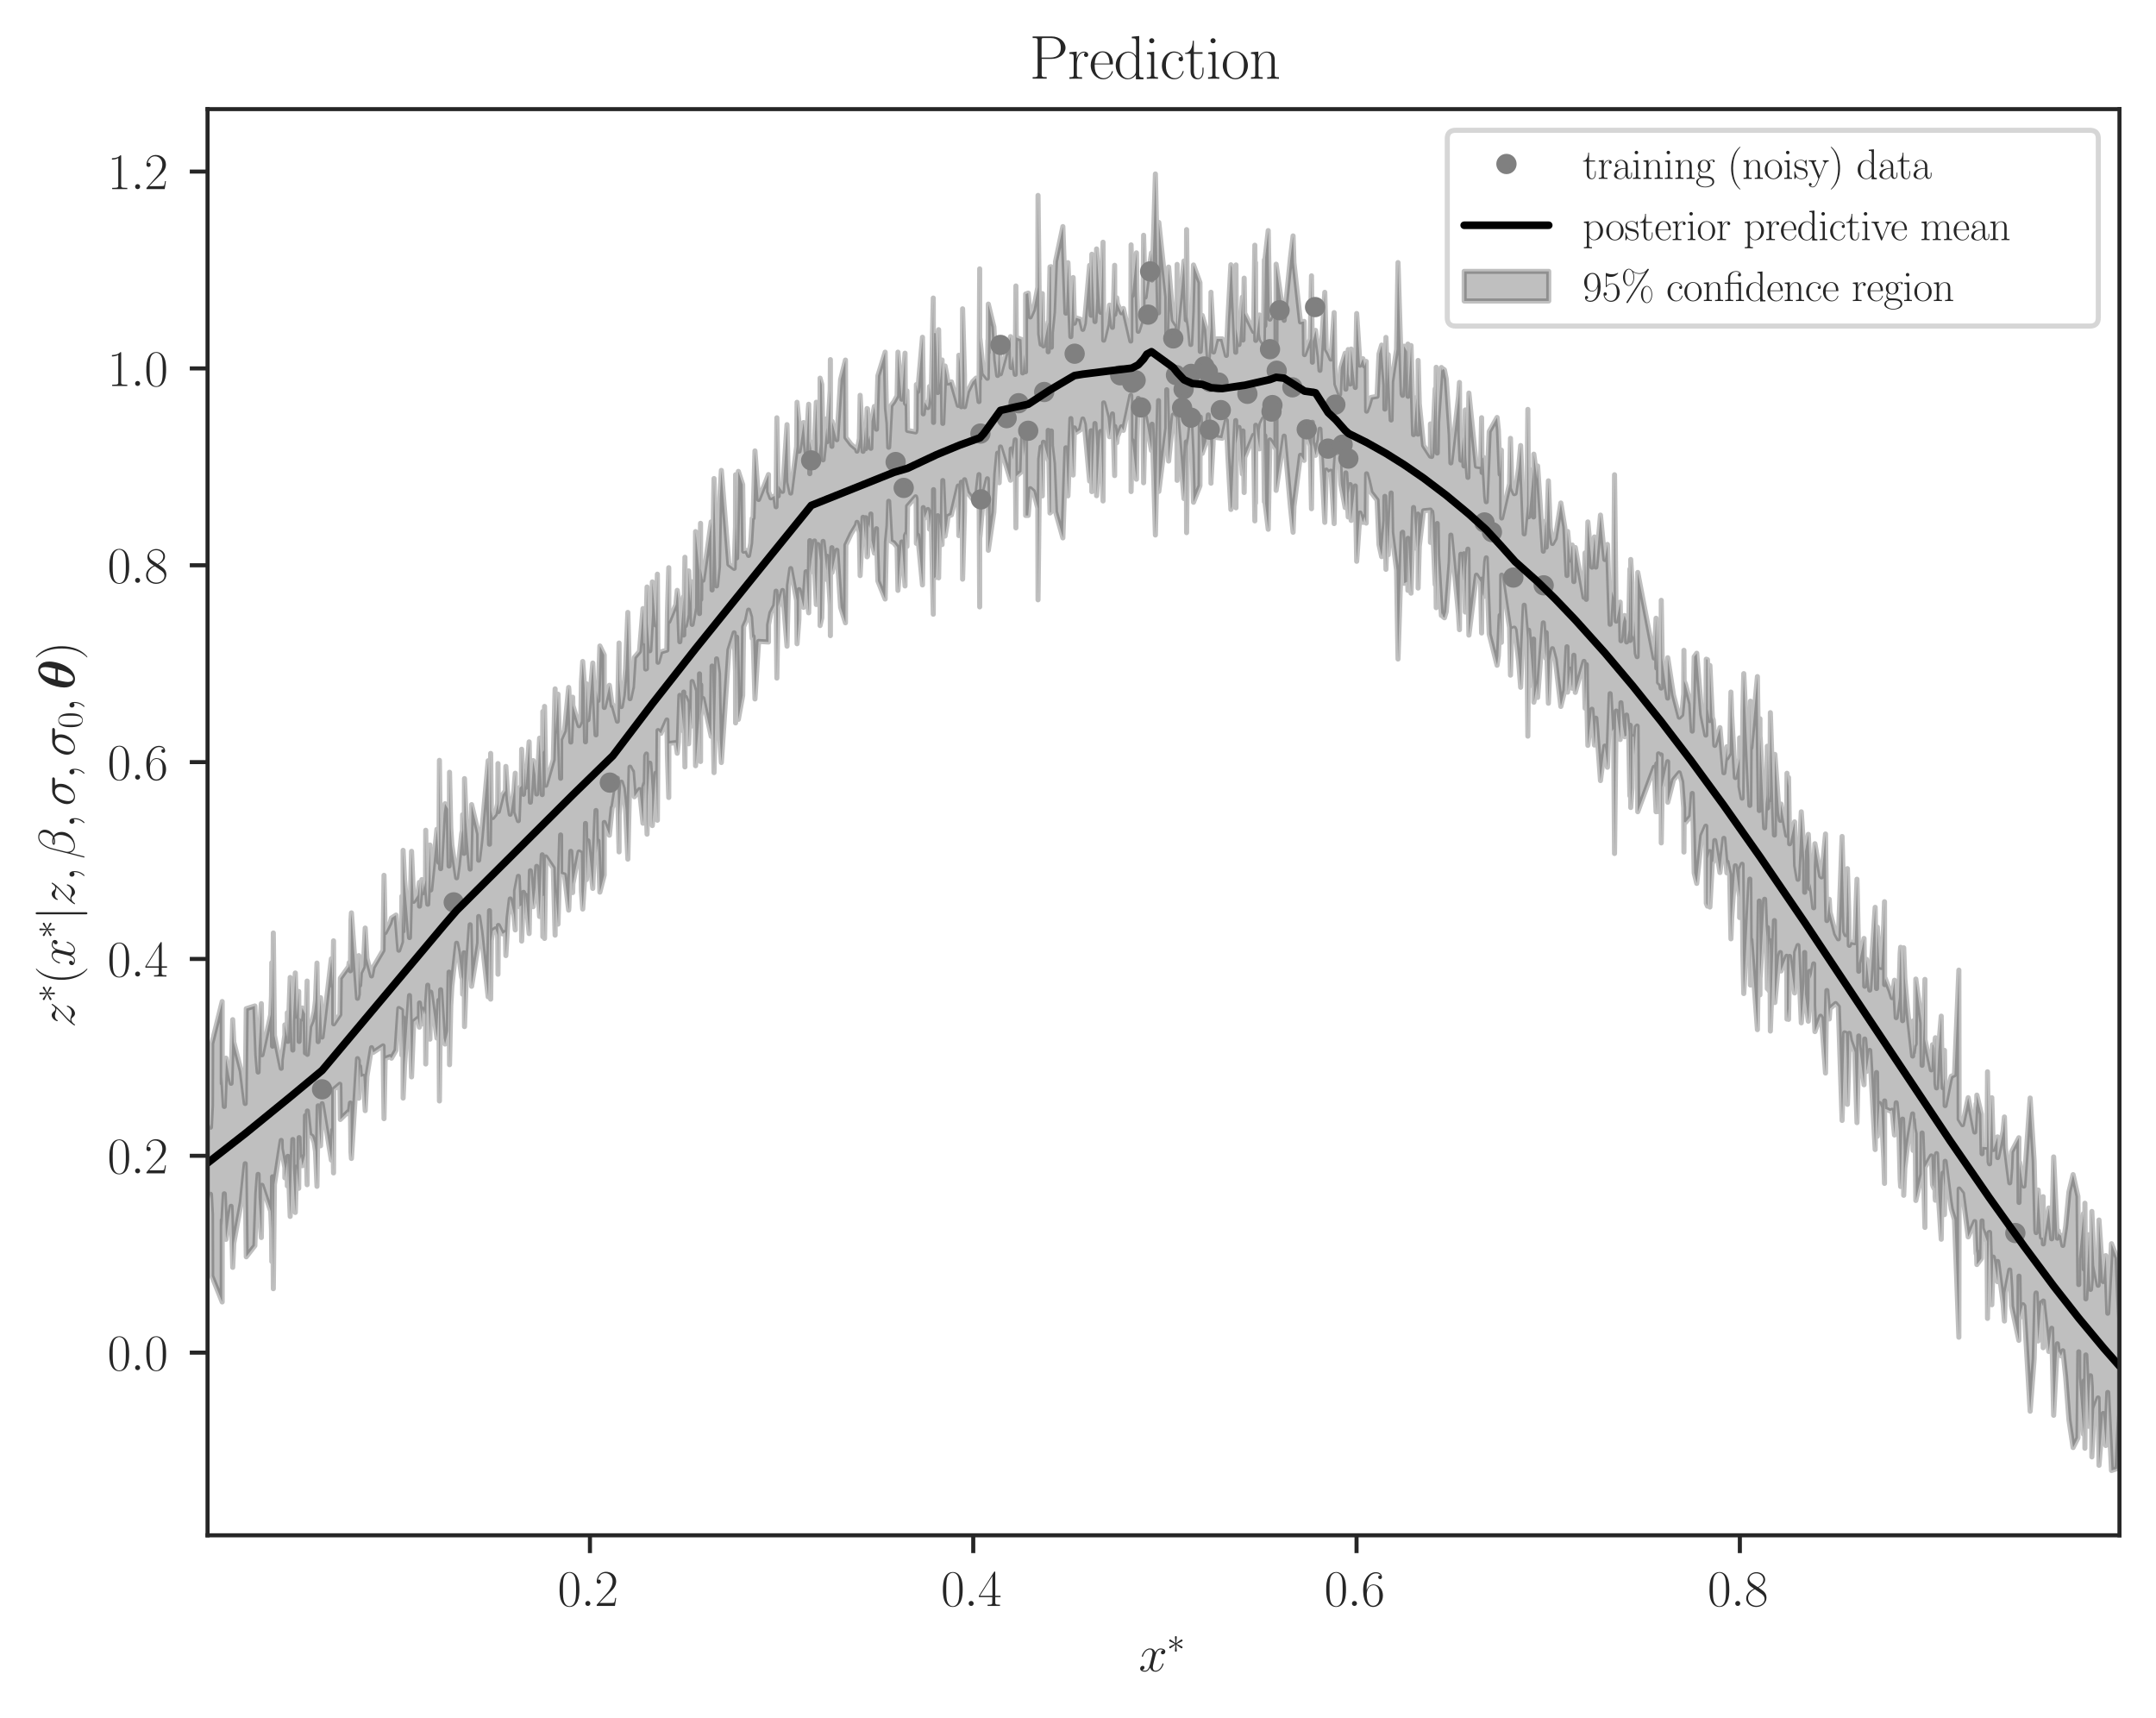 <?xml version="1.0" encoding="utf-8" standalone="no"?>
<!DOCTYPE svg PUBLIC "-//W3C//DTD SVG 1.1//EN"
  "http://www.w3.org/Graphics/SVG/1.1/DTD/svg11.dtd">
<svg height="338.4pt" version="1.1" viewBox="0 0 424.8 338.4" width="424.8pt" xmlns="http://www.w3.org/2000/svg" xmlns:xlink="http://www.w3.org/1999/xlink">
 <defs>
  <style type="text/css">*{stroke-linecap:butt;stroke-linejoin:round;}</style>
 </defs>
 <g id="figure_1">
  <g id="patch_1">
   <path d="M 0 338.4 
L 424.8 338.4 
L 424.8 0 
L 0 0 
z
" style="fill:#ffffff;"/>
  </g>
  <g id="axes_1">
   <g id="patch_2">
    <path d="M 40.893 302.489 
L 417.6 302.489 
L 417.6 21.502 
L 40.893 21.502 
z
" style="fill:#ffffff;"/>
   </g>
   <g id="matplotlib.axis_1">
    <g id="xtick_1">
     <g id="line2d_1">
      <defs>
       <path d="M 0 0 
L 0 3.5 
" id="m61c58ac29c" style="stroke:#262626;stroke-width:0.8;"/>
      </defs>
      <g>
       <use style="fill:#262626;stroke:#262626;stroke-width:0.8;" x="116.238" xlink:href="#m61c58ac29c" y="302.489"/>
      </g>
     </g>
     <g id="text_1">
      <!-- $\mathdefault{0.2}$ -->
      <g style="fill:#262626;" transform="translate(109.873 316.407)scale(0.1 -0.1)">
       <defs>
        <path d="M 2688 2025 
C 2688 2416 2682 3080 2413 3591 
C 2176 4039 1798 4198 1466 4198 
C 1158 4198 768 4058 525 3597 
C 269 3118 243 2524 243 2025 
C 243 1661 250 1106 448 619 
C 723 -39 1216 -128 1466 -128 
C 1760 -128 2208 -7 2470 600 
C 2662 1042 2688 1559 2688 2025 
z
M 1466 -26 
C 1056 -26 813 325 723 812 
C 653 1188 653 1738 653 2096 
C 653 2588 653 2997 736 3387 
C 858 3929 1216 4096 1466 4096 
C 1728 4096 2067 3923 2189 3400 
C 2272 3036 2278 2607 2278 2096 
C 2278 1680 2278 1169 2202 792 
C 2067 95 1690 -26 1466 -26 
z
" id="CMR17-30" transform="scale(0.016)"/>
        <path d="M 1178 307 
C 1178 492 1024 619 870 619 
C 685 619 557 466 557 313 
C 557 128 710 0 864 0 
C 1050 0 1178 153 1178 307 
z
" id="CMMI12-3a" transform="scale(0.016)"/>
        <path d="M 2669 989 
L 2554 989 
C 2490 536 2438 459 2413 420 
C 2381 369 1920 369 1830 369 
L 602 369 
C 832 619 1280 1072 1824 1597 
C 2214 1967 2669 2402 2669 3035 
C 2669 3790 2067 4224 1395 4224 
C 691 4224 262 3604 262 3030 
C 262 2780 448 2748 525 2748 
C 589 2748 781 2787 781 3010 
C 781 3207 614 3264 525 3264 
C 486 3264 448 3258 422 3245 
C 544 3790 915 4058 1306 4058 
C 1862 4058 2227 3617 2227 3035 
C 2227 2479 1901 2000 1536 1584 
L 262 146 
L 262 0 
L 2515 0 
L 2669 989 
z
" id="CMR17-32" transform="scale(0.016)"/>
       </defs>
       <use transform="scale(0.996)" xlink:href="#CMR17-30"/>
       <use transform="translate(45.69 0)scale(0.996)" xlink:href="#CMMI12-3a"/>
       <use transform="translate(72.788 0)scale(0.996)" xlink:href="#CMR17-32"/>
      </g>
     </g>
    </g>
    <g id="xtick_2">
     <g id="line2d_2">
      <g>
       <use style="fill:#262626;stroke:#262626;stroke-width:0.8;" x="191.76" xlink:href="#m61c58ac29c" y="302.489"/>
      </g>
     </g>
     <g id="text_2">
      <!-- $\mathdefault{0.4}$ -->
      <g style="fill:#262626;" transform="translate(185.395 316.407)scale(0.1 -0.1)">
       <defs>
        <path d="M 2150 4122 
C 2150 4256 2144 4256 2029 4256 
L 128 1254 
L 128 1088 
L 1779 1088 
L 1779 457 
C 1779 224 1766 160 1318 160 
L 1197 160 
L 1197 0 
C 1402 0 1747 0 1965 0 
C 2182 0 2528 0 2733 0 
L 2733 160 
L 2611 160 
C 2163 160 2150 224 2150 457 
L 2150 1088 
L 2803 1088 
L 2803 1254 
L 2150 1254 
L 2150 4122 
z
M 1798 3703 
L 1798 1254 
L 256 1254 
L 1798 3703 
z
" id="CMR17-34" transform="scale(0.016)"/>
       </defs>
       <use transform="scale(0.996)" xlink:href="#CMR17-30"/>
       <use transform="translate(45.69 0)scale(0.996)" xlink:href="#CMMI12-3a"/>
       <use transform="translate(72.788 0)scale(0.996)" xlink:href="#CMR17-34"/>
      </g>
     </g>
    </g>
    <g id="xtick_3">
     <g id="line2d_3">
      <g>
       <use style="fill:#262626;stroke:#262626;stroke-width:0.8;" x="267.283" xlink:href="#m61c58ac29c" y="302.489"/>
      </g>
     </g>
     <g id="text_3">
      <!-- $\mathdefault{0.6}$ -->
      <g style="fill:#262626;" transform="translate(260.918 316.407)scale(0.1 -0.1)">
       <defs>
        <path d="M 678 2176 
C 678 3690 1395 4032 1811 4032 
C 1946 4032 2272 4009 2400 3776 
C 2298 3776 2106 3776 2106 3553 
C 2106 3381 2246 3323 2336 3323 
C 2394 3323 2566 3348 2566 3560 
C 2566 3954 2246 4179 1805 4179 
C 1043 4179 243 3390 243 1984 
C 243 253 966 -128 1478 -128 
C 2099 -128 2688 427 2688 1283 
C 2688 2081 2170 2662 1517 2662 
C 1126 2662 838 2407 678 1960 
L 678 2176 
z
M 1478 25 
C 691 25 691 1200 691 1436 
C 691 1896 909 2560 1504 2560 
C 1613 2560 1926 2560 2138 2120 
C 2253 1870 2253 1609 2253 1289 
C 2253 944 2253 690 2118 434 
C 1978 171 1773 25 1478 25 
z
" id="CMR17-36" transform="scale(0.016)"/>
       </defs>
       <use transform="scale(0.996)" xlink:href="#CMR17-30"/>
       <use transform="translate(45.69 0)scale(0.996)" xlink:href="#CMMI12-3a"/>
       <use transform="translate(72.788 0)scale(0.996)" xlink:href="#CMR17-36"/>
      </g>
     </g>
    </g>
    <g id="xtick_4">
     <g id="line2d_4">
      <g>
       <use style="fill:#262626;stroke:#262626;stroke-width:0.8;" x="342.806" xlink:href="#m61c58ac29c" y="302.489"/>
      </g>
     </g>
     <g id="text_4">
      <!-- $\mathdefault{0.8}$ -->
      <g style="fill:#262626;" transform="translate(336.441 316.407)scale(0.1 -0.1)">
       <defs>
        <path d="M 1741 2264 
C 2144 2467 2554 2773 2554 3263 
C 2554 3841 1990 4179 1472 4179 
C 890 4179 378 3759 378 3180 
C 378 3021 416 2747 666 2505 
C 730 2442 998 2251 1171 2130 
C 883 1983 211 1634 211 934 
C 211 279 838 -128 1459 -128 
C 2144 -128 2720 362 2720 1010 
C 2720 1590 2330 1857 2074 2029 
L 1741 2264 
z
M 902 2822 
C 851 2854 595 3051 595 3351 
C 595 3739 998 4032 1459 4032 
C 1965 4032 2336 3676 2336 3262 
C 2336 2669 1670 2331 1638 2331 
C 1632 2331 1626 2331 1574 2370 
L 902 2822 
z
M 2080 1519 
C 2176 1449 2483 1240 2483 851 
C 2483 381 2010 25 1472 25 
C 890 25 448 438 448 940 
C 448 1443 838 1862 1280 2060 
L 2080 1519 
z
" id="CMR17-38" transform="scale(0.016)"/>
       </defs>
       <use transform="scale(0.996)" xlink:href="#CMR17-30"/>
       <use transform="translate(45.69 0)scale(0.996)" xlink:href="#CMMI12-3a"/>
       <use transform="translate(72.788 0)scale(0.996)" xlink:href="#CMR17-38"/>
      </g>
     </g>
    </g>
    <g id="text_5">
     <!-- $x^*$ -->
     <g style="fill:#262626;" transform="translate(224.358 329.263)scale(0.1 -0.1)">
      <defs>
       <path d="M 3034 2606 
C 2829 2567 2752 2414 2752 2293 
C 2752 2139 2874 2088 2963 2088 
C 3155 2088 3290 2254 3290 2427 
C 3290 2695 2982 2816 2714 2816 
C 2323 2816 2106 2433 2048 2312 
C 1901 2816 1504 2816 1389 2816 
C 736 2816 390 1980 390 1839 
C 390 1814 416 1782 461 1782 
C 512 1782 525 1820 538 1846 
C 755 2555 1184 2689 1370 2689 
C 1658 2689 1715 2420 1715 2267 
C 1715 2127 1677 1980 1600 1673 
L 1382 798 
C 1286 415 1101 64 762 64 
C 730 64 570 64 435 147 
C 666 192 717 383 717 460 
C 717 588 621 664 499 664 
C 346 664 179 530 179 326 
C 179 57 480 -64 755 -64 
C 1062 -64 1280 179 1414 441 
C 1517 64 1837 -64 2074 -64 
C 2726 -64 3072 773 3072 913 
C 3072 945 3046 971 3008 971 
C 2950 971 2944 939 2925 888 
C 2752 326 2381 64 2093 64 
C 1869 64 1747 230 1747 492 
C 1747 632 1773 734 1875 1156 
L 2099 2024 
C 2195 2408 2413 2689 2707 2689 
C 2720 2689 2899 2689 3034 2606 
z
" id="CMMI12-78" transform="scale(0.016)"/>
       <path d="M 1760 2719 
C 1766 2808 1766 2962 1600 2962 
C 1498 2962 1414 2879 1434 2795 
L 1434 2712 
L 1523 1720 
L 704 2316 
C 646 2348 634 2360 589 2360 
C 499 2360 416 2271 416 2181 
C 416 2079 480 2053 544 2021 
L 1453 1586 
L 570 1158 
C 467 1107 416 1081 416 985 
C 416 889 499 806 589 806 
C 634 806 646 806 806 928 
L 1523 1446 
L 1427 371 
C 1427 236 1542 204 1594 204 
C 1670 204 1766 248 1766 371 
L 1670 1446 
L 2490 851 
C 2547 819 2560 806 2605 806 
C 2694 806 2778 896 2778 985 
C 2778 1081 2720 1113 2643 1152 
C 2259 1343 2246 1343 1741 1580 
L 2624 2008 
C 2726 2060 2778 2085 2778 2181 
C 2778 2277 2694 2360 2605 2360 
C 2560 2360 2547 2360 2387 2239 
L 1670 1720 
L 1760 2719 
z
" id="CMSY10-3" transform="scale(0.016)"/>
      </defs>
      <use transform="scale(0.996)" xlink:href="#CMMI12-78"/>
      <use transform="translate(55.434 36.154)scale(0.697)" xlink:href="#CMSY10-3"/>
     </g>
    </g>
   </g>
   <g id="matplotlib.axis_2">
    <g id="ytick_1">
     <g id="line2d_5">
      <defs>
       <path d="M 0 0 
L -3.5 0 
" id="mbfb3810b34" style="stroke:#262626;stroke-width:0.8;"/>
      </defs>
      <g>
       <use style="fill:#262626;stroke:#262626;stroke-width:0.8;" x="40.893" xlink:href="#mbfb3810b34" y="266.497"/>
      </g>
     </g>
     <g id="text_6">
      <!-- $\mathdefault{0.0}$ -->
      <g style="fill:#262626;" transform="translate(21.163 269.957)scale(0.1 -0.1)">
       <use transform="scale(0.996)" xlink:href="#CMR17-30"/>
       <use transform="translate(45.69 0)scale(0.996)" xlink:href="#CMMI12-3a"/>
       <use transform="translate(72.788 0)scale(0.996)" xlink:href="#CMR17-30"/>
      </g>
     </g>
    </g>
    <g id="ytick_2">
     <g id="line2d_6">
      <g>
       <use style="fill:#262626;stroke:#262626;stroke-width:0.8;" x="40.893" xlink:href="#mbfb3810b34" y="227.715"/>
      </g>
     </g>
     <g id="text_7">
      <!-- $\mathdefault{0.2}$ -->
      <g style="fill:#262626;" transform="translate(21.163 231.174)scale(0.1 -0.1)">
       <use transform="scale(0.996)" xlink:href="#CMR17-30"/>
       <use transform="translate(45.69 0)scale(0.996)" xlink:href="#CMMI12-3a"/>
       <use transform="translate(72.788 0)scale(0.996)" xlink:href="#CMR17-32"/>
      </g>
     </g>
    </g>
    <g id="ytick_3">
     <g id="line2d_7">
      <g>
       <use style="fill:#262626;stroke:#262626;stroke-width:0.8;" x="40.893" xlink:href="#mbfb3810b34" y="188.933"/>
      </g>
     </g>
     <g id="text_8">
      <!-- $\mathdefault{0.4}$ -->
      <g style="fill:#262626;" transform="translate(21.163 192.392)scale(0.1 -0.1)">
       <use transform="scale(0.996)" xlink:href="#CMR17-30"/>
       <use transform="translate(45.69 0)scale(0.996)" xlink:href="#CMMI12-3a"/>
       <use transform="translate(72.788 0)scale(0.996)" xlink:href="#CMR17-34"/>
      </g>
     </g>
    </g>
    <g id="ytick_4">
     <g id="line2d_8">
      <g>
       <use style="fill:#262626;stroke:#262626;stroke-width:0.8;" x="40.893" xlink:href="#mbfb3810b34" y="150.151"/>
      </g>
     </g>
     <g id="text_9">
      <!-- $\mathdefault{0.6}$ -->
      <g style="fill:#262626;" transform="translate(21.163 153.61)scale(0.1 -0.1)">
       <use transform="scale(0.996)" xlink:href="#CMR17-30"/>
       <use transform="translate(45.69 0)scale(0.996)" xlink:href="#CMMI12-3a"/>
       <use transform="translate(72.788 0)scale(0.996)" xlink:href="#CMR17-36"/>
      </g>
     </g>
    </g>
    <g id="ytick_5">
     <g id="line2d_9">
      <g>
       <use style="fill:#262626;stroke:#262626;stroke-width:0.8;" x="40.893" xlink:href="#mbfb3810b34" y="111.368"/>
      </g>
     </g>
     <g id="text_10">
      <!-- $\mathdefault{0.8}$ -->
      <g style="fill:#262626;" transform="translate(21.163 114.828)scale(0.1 -0.1)">
       <use transform="scale(0.996)" xlink:href="#CMR17-30"/>
       <use transform="translate(45.69 0)scale(0.996)" xlink:href="#CMMI12-3a"/>
       <use transform="translate(72.788 0)scale(0.996)" xlink:href="#CMR17-38"/>
      </g>
     </g>
    </g>
    <g id="ytick_6">
     <g id="line2d_10">
      <g>
       <use style="fill:#262626;stroke:#262626;stroke-width:0.8;" x="40.893" xlink:href="#mbfb3810b34" y="72.586"/>
      </g>
     </g>
     <g id="text_11">
      <!-- $\mathdefault{1.0}$ -->
      <g style="fill:#262626;" transform="translate(21.163 76.045)scale(0.1 -0.1)">
       <defs>
        <path d="M 1702 4058 
C 1702 4192 1696 4192 1606 4192 
C 1357 3916 979 3827 621 3827 
C 602 3827 570 3827 563 3808 
C 557 3795 557 3782 557 3648 
C 755 3648 1088 3686 1344 3839 
L 1344 461 
C 1344 236 1331 160 781 160 
L 589 160 
L 589 0 
C 896 0 1216 0 1523 0 
C 1830 0 2150 0 2458 0 
L 2458 160 
L 2266 160 
C 1715 160 1702 230 1702 458 
L 1702 4058 
z
" id="CMR17-31" transform="scale(0.016)"/>
       </defs>
       <use transform="scale(0.996)" xlink:href="#CMR17-31"/>
       <use transform="translate(45.69 0)scale(0.996)" xlink:href="#CMMI12-3a"/>
       <use transform="translate(72.788 0)scale(0.996)" xlink:href="#CMR17-30"/>
      </g>
     </g>
    </g>
    <g id="ytick_7">
     <g id="line2d_11">
      <g>
       <use style="fill:#262626;stroke:#262626;stroke-width:0.8;" x="40.893" xlink:href="#mbfb3810b34" y="33.804"/>
      </g>
     </g>
     <g id="text_12">
      <!-- $\mathdefault{1.2}$ -->
      <g style="fill:#262626;" transform="translate(21.163 37.263)scale(0.1 -0.1)">
       <use transform="scale(0.996)" xlink:href="#CMR17-31"/>
       <use transform="translate(45.69 0)scale(0.996)" xlink:href="#CMMI12-3a"/>
       <use transform="translate(72.788 0)scale(0.996)" xlink:href="#CMR17-32"/>
      </g>
     </g>
    </g>
    <g id="text_13">
     <!-- $z^*(x^*|z, \beta, \sigma, \sigma_0, \boldsymbol{\theta})$ -->
     <g style="fill:#262626;" transform="translate(14.672 202.475)rotate(-90)scale(0.1 -0.1)">
      <defs>
       <path d="M 813 486 
C 1088 803 1312 1004 1632 1296 
C 2016 1632 2182 1793 2272 1891 
C 2720 2338 2944 2713 2944 2764 
C 2944 2816 2893 2816 2880 2816 
C 2835 2816 2822 2793 2790 2750 
C 2630 2494 2477 2367 2310 2367 
C 2176 2367 2106 2421 1984 2565 
C 1850 2715 1741 2816 1555 2816 
C 1088 2816 806 2257 806 2128 
C 806 2108 813 2068 870 2068 
C 922 2068 928 2091 947 2133 
C 1056 2372 1363 2414 1485 2414 
C 1619 2414 1747 2376 1882 2327 
C 2125 2240 2227 2240 2291 2240 
C 2336 2240 2362 2240 2394 2246 
C 2182 1994 1837 1683 1549 1418 
L 902 816 
C 512 415 275 33 275 -12 
C 275 -51 307 -64 346 -64 
C 384 -64 390 -57 435 14 
C 538 163 742 384 979 384 
C 1114 384 1178 342 1306 193 
C 1427 61 1536 -64 1741 -64 
C 2368 -64 2726 732 2726 876 
C 2726 903 2720 942 2656 942 
C 2605 942 2598 917 2579 855 
C 2438 488 2061 338 1811 338 
C 1677 338 1549 376 1414 425 
C 1158 512 1088 512 1005 512 
C 941 512 870 512 813 486 
z
" id="CMMI12-7a" transform="scale(0.016)"/>
       <path d="M 1958 -1561 
C 1958 -1555 1958 -1542 1939 -1523 
C 1645 -1224 858 -407 858 1581 
C 858 3569 1632 4379 1946 4697 
C 1946 4704 1958 4717 1958 4736 
C 1958 4755 1939 4768 1914 4768 
C 1843 4768 1299 4296 986 3594 
C 666 2887 576 2199 576 1588 
C 576 1128 621 351 1005 -471 
C 1312 -1135 1837 -1600 1914 -1600 
C 1946 -1600 1958 -1587 1958 -1561 
z
" id="CMR17-28" transform="scale(0.016)"/>
       <path d="M 1018 4570 
C 1018 4685 1018 4800 890 4800 
C 762 4800 762 4685 762 4570 
L 762 -1370 
C 762 -1485 762 -1600 890 -1600 
C 1018 -1600 1018 -1485 1018 -1370 
L 1018 4570 
z
" id="CMSY10-6a" transform="scale(0.016)"/>
       <path d="M 1248 -31 
C 1248 343 1126 619 864 619 
C 659 619 557 453 557 313 
C 557 172 653 0 870 0 
C 954 0 1024 26 1082 83 
C 1094 96 1101 96 1107 96 
C 1120 96 1120 5 1120 -27 
C 1120 -240 1082 -659 710 -1080 
C 640 -1157 640 -1170 640 -1183 
C 640 -1216 672 -1248 704 -1248 
C 755 -1248 1248 -771 1248 -31 
z
" id="CMMI12-3b" transform="scale(0.016)"/>
       <path d="M 3622 3701 
C 3622 4081 3296 4480 2714 4480 
C 1888 4480 1363 3477 1197 2816 
L 186 -1172 
C 173 -1223 211 -1236 243 -1236 
C 288 -1236 320 -1230 326 -1198 
L 774 586 
C 838 229 1190 -64 1568 -64 
C 2483 -64 3347 650 3347 1599 
C 3347 1841 3290 2083 3155 2287 
C 3078 2408 2982 2497 2880 2574 
C 3341 2815 3622 3200 3622 3701 
z
M 2509 2580 
C 2406 2542 2304 2529 2182 2529 
C 2093 2529 2010 2523 1894 2561 
C 1958 2606 2054 2618 2189 2618 
C 2304 2618 2419 2606 2509 2580 
z
M 3290 3758 
C 3290 3410 3117 2903 2701 2669 
C 2579 2718 2413 2752 2272 2752 
C 2138 2752 1754 2752 1754 2555 
C 1754 2389 2106 2389 2214 2389 
C 2381 2389 2528 2432 2682 2484 
C 2886 2318 2976 2101 2976 1783 
C 2976 1413 2874 1115 2752 841 
C 2541 369 2042 64 1600 64 
C 1133 64 890 432 890 864 
C 890 922 890 1005 915 1099 
L 1331 2771 
C 1542 3603 2080 4353 2701 4353 
C 3162 4353 3290 4036 3290 3758 
z
" id="CMMI12-c" transform="scale(0.016)"/>
       <path d="M 3251 2408 
C 3334 2408 3546 2408 3546 2612 
C 3546 2752 3424 2752 3309 2752 
L 1894 2752 
C 934 2752 243 1686 243 932 
C 243 390 595 -64 1171 -64 
C 1926 -64 2752 747 2752 1705 
C 2752 1954 2694 2196 2541 2408 
L 3251 2408 
z
M 1178 64 
C 851 64 614 313 614 754 
C 614 1137 845 2408 1786 2408 
C 2061 2408 2368 2274 2368 1781 
C 2368 1558 2266 1021 2042 652 
C 1811 275 1466 64 1178 64 
z
" id="CMMI12-1b" transform="scale(0.016)"/>
       <path d="M 3501 3123 
C 3501 4250 2835 4480 2445 4480 
C 1939 4480 1299 4148 819 3277 
C 493 2675 294 1805 294 1287 
C 294 359 781 -64 1357 -64 
C 1786 -64 2349 186 2790 839 
C 3328 1626 3501 2644 3501 3123 
z
M 1267 2353 
C 1357 2727 1523 3312 1715 3647 
C 1862 3910 2125 4251 2432 4251 
C 2701 4251 2816 3969 2816 3589 
C 2816 3183 2675 2623 2605 2353 
L 1267 2353 
z
M 2528 2048 
C 2131 338 1594 165 1370 165 
C 1280 165 1146 190 1056 389 
C 979 560 979 809 979 816 
C 979 1180 1120 1773 1190 2048 
L 2528 2048 
z
" id="CMMIB10-12" transform="scale(0.016)"/>
       <path d="M 1683 1581 
C 1683 2040 1638 2817 1254 3639 
C 947 4303 422 4768 346 4768 
C 326 4768 301 4761 301 4729 
C 301 4717 307 4710 314 4697 
C 621 4378 1402 3568 1402 1584 
C 1402 -407 627 -1217 314 -1537 
C 307 -1549 301 -1556 301 -1568 
C 301 -1600 326 -1600 346 -1600 
C 416 -1600 960 -1128 1274 -426 
C 1594 281 1683 969 1683 1581 
z
" id="CMR17-29" transform="scale(0.016)"/>
      </defs>
      <use transform="scale(0.996)" xlink:href="#CMMI12-7a"/>
      <use transform="translate(49.755 36.154)scale(0.697)" xlink:href="#CMSY10-3"/>
      <use transform="translate(85.122 0)scale(0.996)" xlink:href="#CMR17-28"/>
      <use transform="translate(120.403 0)scale(0.996)" xlink:href="#CMMI12-78"/>
      <use transform="translate(175.837 36.154)scale(0.697)" xlink:href="#CMSY10-3"/>
      <use transform="translate(211.205 0)scale(0.996)" xlink:href="#CMSY10-6a"/>
      <use transform="translate(238.879 0)scale(0.996)" xlink:href="#CMMI12-7a"/>
      <use transform="translate(288.634 0)scale(0.996)" xlink:href="#CMMI12-3b"/>
      <use transform="translate(332.335 0)scale(0.996)" xlink:href="#CMMI12-c"/>
      <use transform="translate(392.929 0)scale(0.996)" xlink:href="#CMMI12-3b"/>
      <use transform="translate(436.631 0)scale(0.996)" xlink:href="#CMMI12-1b"/>
      <use transform="translate(490.232 0)scale(0.996)" xlink:href="#CMMI12-3b"/>
      <use transform="translate(533.933 0)scale(0.996)" xlink:href="#CMMI12-1b"/>
      <use transform="translate(589.379 -14.944)scale(0.697)" xlink:href="#CMR17-30"/>
      <use transform="translate(621.86 0)scale(0.996)" xlink:href="#CMMI12-3b"/>
      <use transform="translate(665.562 0)scale(0.996)" xlink:href="#CMMIB10-12"/>
      <use transform="translate(724.715 0)scale(0.996)" xlink:href="#CMR17-29"/>
     </g>
    </g>
   </g>
   <g id="PolyCollection_1">
    <defs>
     <path d="M 40.893 -118.251 
L 40.893 -100.281 
L 41.476 -103.105 
L 41.682 -99.079 
L 41.723 -87.011 
L 43.776 -81.887 
L 43.786 -98.01 
L 43.83 -96.725 
L 44.189 -103.203 
L 44.53 -94.218 
L 45.162 -98.623 
L 45.529 -100.74 
L 45.851 -88.705 
L 46.057 -93.425 
L 47.525 -101.511 
L 48.312 -109.125 
L 48.331 -108.048 
L 48.346 -105.85 
L 48.521 -90.782 
L 50.217 -92.974 
L 50.587 -103.258 
L 50.858 -107.031 
L 50.939 -102.515 
L 51.492 -94.576 
L 51.625 -104.872 
L 53.335 -99.76 
L 53.489 -96.303 
L 53.548 -89.87 
L 53.698 -106.552 
L 53.852 -84.5 
L 54.072 -105.041 
L 55.183 -112.323 
L 55.405 -113.721 
L 55.43 -112.125 
L 56.124 -108.327 
L 56.124 -106.344 
L 56.543 -109.43 
L 56.608 -106.3 
L 56.608 -104.755 
L 56.723 -110.581 
L 57.175 -98.743 
L 57.69 -113.897 
L 57.72 -108.204 
L 58.184 -99.523 
L 58.443 -108.468 
L 58.859 -104.282 
L 58.937 -114.267 
L 59.052 -109.779 
L 59.316 -110.537 
L 59.575 -108.727 
L 60.124 -110.8 
L 60.182 -118.606 
L 60.514 -104.988 
L 60.566 -119.514 
L 61.042 -114.837 
L 61.503 -114.496 
L 61.901 -113.295 
L 62.161 -111.555 
L 62.454 -104.671 
L 62.684 -120.53 
L 62.994 -114.922 
L 63.161 -112.659 
L 63.468 -120.947 
L 65.287 -109.831 
L 65.525 -115.151 
L 65.56 -115.766 
L 65.717 -107.312 
L 65.754 -115.966 
L 65.755 -123.757 
L 66.962 -124.781 
L 67.052 -117.842 
L 68.696 -119.453 
L 68.799 -118.908 
L 69.038 -121.084 
L 69.146 -111.45 
L 69.244 -110.157 
L 70.441 -129.831 
L 70.609 -129.45 
L 70.697 -122.03 
L 70.869 -128.274 
L 71.027 -126.213 
L 71.598 -126.367 
L 71.956 -119.585 
L 72.297 -126.331 
L 73.207 -131.988 
L 73.532 -131.06 
L 75.473 -132.342 
L 75.662 -118.001 
L 75.891 -129.834 
L 76.824 -130.218 
L 77.131 -129.917 
L 78.031 -131.48 
L 78.575 -139.707 
L 79.12 -139.355 
L 79.181 -130.51 
L 79.182 -131.492 
L 79.398 -137.926 
L 79.426 -122.057 
L 79.713 -128.555 
L 80.689 -142.263 
L 81.09 -126.23 
L 81.51 -137.082 
L 82.296 -137.747 
L 82.631 -136.03 
L 82.66 -140.796 
L 83.119 -136.65 
L 83.236 -139.586 
L 83.602 -138.503 
L 83.611 -139.464 
L 83.845 -138.51 
L 83.885 -128.774 
L 84.037 -140.713 
L 84.28 -144.296 
L 84.708 -133.657 
L 84.88 -142.934 
L 86.088 -133.87 
L 86.469 -141.317 
L 86.582 -121.487 
L 86.821 -143.399 
L 87.423 -133.868 
L 87.69 -132.698 
L 88.3 -135.219 
L 88.478 -146.877 
L 88.533 -145.465 
L 88.573 -128.633 
L 88.818 -140.201 
L 89.037 -144.083 
L 89.972 -152.571 
L 90.305 -150.844 
L 90.966 -145.867 
L 91.105 -145.512 
L 91.157 -142.506 
L 91.434 -150.69 
L 91.46 -148.866 
L 91.522 -136.137 
L 91.831 -144.676 
L 92.633 -156.201 
L 92.922 -144.077 
L 94.295 -152.631 
L 94.313 -157.833 
L 94.775 -154.819 
L 96.183 -142 
L 96.447 -158.976 
L 96.677 -141.548 
L 96.814 -153.04 
L 97.085 -155.012 
L 97.604 -155.393 
L 98.034 -154.214 
L 98.066 -153.431 
L 98.119 -146.454 
L 98.197 -156.07 
L 99.021 -154.404 
L 99.585 -154.741 
L 99.67 -150.129 
L 100.099 -157.622 
L 100.533 -161.29 
L 101.254 -158.178 
L 101.522 -155.187 
L 101.571 -162.915 
L 102.128 -165.75 
L 102.358 -159.75 
L 102.721 -160.054 
L 102.782 -152.986 
L 103.148 -162.595 
L 103.369 -159.512 
L 103.457 -157.997 
L 103.492 -158.672 
L 103.548 -162.043 
L 104.256 -154.471 
L 104.499 -166.847 
L 105.061 -159.766 
L 105.521 -163.467 
L 105.746 -167.711 
L 106.315 -157.832 
L 106.836 -169.988 
L 106.954 -153.842 
L 106.967 -161.85 
L 107.174 -161.94 
L 107.292 -153.512 
L 107.554 -169.566 
L 109.008 -167.382 
L 109.374 -154.159 
L 109.426 -162.63 
L 109.946 -156.325 
L 110.461 -173.898 
L 110.473 -166.251 
L 111.21 -166.025 
L 112.045 -159.089 
L 112.091 -159.627 
L 112.471 -170.673 
L 112.838 -162.541 
L 112.878 -164.257 
L 114.082 -170.552 
L 114.437 -170.369 
L 114.557 -162.802 
L 114.815 -159.3 
L 115.189 -165.159 
L 115.359 -176.164 
L 115.543 -165.082 
L 115.844 -172.762 
L 116.797 -163.366 
L 117.148 -171.895 
L 117.432 -178.717 
L 117.559 -170.28 
L 117.827 -172.721 
L 118.196 -162.634 
L 119.049 -165.985 
L 119.06 -176.36 
L 120.063 -173.845 
L 120.622 -179.294 
L 120.751 -179.467 
L 121.643 -185.082 
L 121.975 -170.563 
L 121.998 -177.797 
L 122.432 -184.305 
L 122.811 -183.083 
L 123.255 -178.976 
L 123.706 -169.134 
L 124.132 -187.254 
L 124.617 -186.266 
L 124.618 -186.412 
L 124.999 -181.419 
L 125.989 -182.838 
L 126.687 -176.204 
L 126.836 -183.361 
L 127.013 -184.001 
L 127.08 -180.429 
L 127.222 -189.511 
L 127.372 -189.842 
L 127.408 -176.926 
L 127.491 -174.051 
L 127.617 -181.542 
L 128.045 -188.047 
L 128.474 -181.764 
L 128.532 -175.748 
L 129.242 -186.09 
L 129.526 -176.794 
L 129.65 -194.468 
L 130.227 -193.904 
L 131.394 -196.553 
L 131.505 -189.467 
L 131.768 -181.276 
L 131.793 -191.931 
L 133.164 -192.095 
L 133.439 -189.995 
L 133.644 -192.152 
L 133.947 -201.405 
L 134.469 -196.59 
L 134.655 -194.339 
L 134.721 -202.047 
L 134.951 -187.301 
L 135.055 -201.044 
L 135.492 -199.954 
L 135.69 -191.856 
L 135.983 -198.844 
L 136.23 -195.343 
L 136.373 -204.126 
L 136.942 -202.23 
L 137.047 -187.534 
L 137.801 -197.026 
L 137.825 -205.636 
L 138.031 -188.371 
L 138.067 -203.477 
L 138.102 -197.506 
L 138.509 -200.788 
L 140.126 -193.32 
L 140.303 -207.178 
L 140.687 -186.18 
L 141.193 -208.595 
L 141.574 -205.789 
L 141.833 -192.715 
L 142.13 -188.166 
L 143.613 -210.362 
L 144.655 -213.725 
L 144.916 -206.137 
L 144.934 -195.968 
L 145.144 -212.878 
L 145.481 -196.658 
L 146.335 -201.378 
L 146.514 -214.938 
L 147.082 -216.188 
L 147.499 -218.199 
L 147.91 -216.817 
L 148.203 -212.636 
L 148.381 -213 
L 148.751 -200.692 
L 149.472 -212.033 
L 151.417 -211.912 
L 151.426 -215.308 
L 151.886 -217.662 
L 152.634 -219.109 
L 152.904 -221.931 
L 153.069 -204.803 
L 153.334 -220.848 
L 153.391 -218.946 
L 154.188 -222.067 
L 155.067 -211.085 
L 155.344 -223.1 
L 155.8 -226.383 
L 156.958 -220.076 
L 157.044 -211.571 
L 157.411 -216.323 
L 157.456 -222.234 
L 158.327 -218.745 
L 158.815 -225.756 
L 159.264 -218.438 
L 159.34 -217.664 
L 159.558 -231.882 
L 159.583 -225.536 
L 159.844 -227.561 
L 159.851 -227.772 
L 160.492 -231.821 
L 160.539 -225.567 
L 160.837 -219.292 
L 161.162 -231.126 
L 161.56 -227.896 
L 161.579 -215.153 
L 161.915 -216.647 
L 162.097 -225.126 
L 162.176 -231.738 
L 162.815 -225.986 
L 162.889 -228.583 
L 162.896 -224.223 
L 162.961 -228.81 
L 163.575 -219.216 
L 163.612 -213.165 
L 163.629 -225.532 
L 163.906 -230.492 
L 163.948 -225.614 
L 164.886 -229.997 
L 165.628 -218.743 
L 166.582 -215.696 
L 166.66 -230.999 
L 167.684 -233.201 
L 168.727 -234.941 
L 168.856 -235.492 
L 169.32 -233.414 
L 169.474 -224.996 
L 170.046 -236.488 
L 170.451 -231.994 
L 170.583 -236.402 
L 170.84 -228.697 
L 170.933 -229.208 
L 170.934 -228.84 
L 171.105 -235.101 
L 171.331 -234.36 
L 171.588 -237.133 
L 171.712 -231.895 
L 172.276 -229.418 
L 172.696 -234.236 
L 172.776 -230.059 
L 172.97 -223.929 
L 174.406 -220.378 
L 174.644 -231.612 
L 174.952 -234.844 
L 175.103 -239.639 
L 175.537 -231.778 
L 176.127 -231.431 
L 176.754 -230.631 
L 176.923 -222.085 
L 177.671 -231.622 
L 178.319 -222.953 
L 178.386 -232.865 
L 178.574 -233.276 
L 178.702 -230.753 
L 178.816 -238.673 
L 180.403 -240.519 
L 180.5 -240.109 
L 180.555 -231.342 
L 180.815 -232.977 
L 181.758 -223.159 
L 181.9 -232.802 
L 181.911 -238.394 
L 182.155 -236.292 
L 182.835 -238.02 
L 183.075 -236.204 
L 183.147 -234.146 
L 183.453 -237.477 
L 183.884 -217.387 
L 183.935 -241.931 
L 184.05 -224.426 
L 184.353 -224.726 
L 184.567 -229.54 
L 184.784 -236.793 
L 184.939 -224.548 
L 185.134 -235.594 
L 185.62 -231.105 
L 185.76 -243.726 
L 186.207 -232.788 
L 186.559 -234.883 
L 186.798 -236.657 
L 187.462 -236.961 
L 188.797 -242.652 
L 188.919 -232.873 
L 189.105 -234.289 
L 189.41 -242.479 
L 189.416 -243.401 
L 189.579 -241.137 
L 189.662 -224.295 
L 190.03 -237.677 
L 190.059 -243.885 
L 190.656 -241.341 
L 191.618 -240.097 
L 192.333 -239.879 
L 192.894 -244.891 
L 193.03 -218.831 
L 193.044 -240.478 
L 193.084 -232.633 
L 193.797 -241.026 
L 194.541 -244.074 
L 194.654 -236.933 
L 194.68 -238.286 
L 194.69 -239.417 
L 194.731 -229.982 
L 195.823 -237.522 
L 196.193 -245.069 
L 196.565 -249.125 
L 196.875 -243.288 
L 197.124 -250.339 
L 199.104 -243.784 
L 199.233 -249.948 
L 199.298 -249.301 
L 199.56 -247.869 
L 200.032 -251.74 
L 200.166 -234.399 
L 200.239 -244.581 
L 201.269 -245.464 
L 201.493 -252.144 
L 201.796 -248.543 
L 202.066 -252.147 
L 202.08 -236.846 
L 202.587 -236.848 
L 203.003 -242.118 
L 203.622 -241.57 
L 204.48 -238.26 
L 204.524 -220.229 
L 204.842 -247.934 
L 205.125 -250.345 
L 205.37 -240.689 
L 205.468 -248.449 
L 205.59 -251.277 
L 206.526 -247.753 
L 206.527 -253.612 
L 206.879 -237.327 
L 207.07 -237.51 
L 207.113 -244.507 
L 207.151 -253.485 
L 207.175 -250.538 
L 207.204 -250.414 
L 207.578 -247.108 
L 207.975 -237.582 
L 209.419 -232.427 
L 210.013 -250.175 
L 210.422 -240.703 
L 210.993 -255.937 
L 211.445 -244.811 
L 211.695 -254.1 
L 211.98 -253.151 
L 212.874 -253.717 
L 213.348 -255.853 
L 213.655 -254.782 
L 214.693 -243.615 
L 214.987 -253.538 
L 215.125 -241.541 
L 215.74 -254.962 
L 215.994 -250.455 
L 216.061 -240.734 
L 216.844 -253.386 
L 217.006 -251.476 
L 217.008 -250.428 
L 217.335 -239.701 
L 217.466 -259.031 
L 217.634 -258.454 
L 218.209 -256.111 
L 218.612 -252.356 
L 219.192 -256.85 
L 219.405 -251.887 
L 219.62 -244.701 
L 219.653 -254.377 
L 220.04 -251.177 
L 220.167 -252.339 
L 220.953 -254.314 
L 221.344 -253.603 
L 222.804 -260.487 
L 222.861 -241.554 
L 223.041 -251.641 
L 223.916 -243.984 
L 224.016 -251.585 
L 224.266 -259.916 
L 225.209 -258.868 
L 225.215 -255.578 
L 225.328 -243.282 
L 225.633 -256.387 
L 225.969 -254.75 
L 226.882 -249.631 
L 226.993 -254.824 
L 226.998 -254.356 
L 227.316 -244.523 
L 227.649 -232.995 
L 228.269 -259.467 
L 228.324 -241.578 
L 229.881 -254.039 
L 229.886 -261.615 
L 229.904 -260.363 
L 230.257 -247.564 
L 231.18 -256.646 
L 231.711 -256.109 
L 231.899 -251.028 
L 231.927 -243.764 
L 231.928 -247.06 
L 231.929 -256.644 
L 233.285 -240.171 
L 233.732 -251.332 
L 233.796 -233.459 
L 233.974 -250.452 
L 234.306 -252.23 
L 234.622 -255.225 
L 234.925 -248.585 
L 235.158 -239.446 
L 236.433 -242.702 
L 236.488 -256.243 
L 236.887 -249.075 
L 237.674 -251.41 
L 238.069 -256.645 
L 238.542 -250.109 
L 238.603 -243.198 
L 238.616 -243.804 
L 239.012 -250.799 
L 239.117 -254.89 
L 239.737 -252.197 
L 240.828 -252.052 
L 241.628 -255.591 
L 241.927 -248.632 
L 242.524 -238.027 
L 242.698 -238.585 
L 243.474 -255.539 
L 243.515 -250.225 
L 243.527 -238.352 
L 243.597 -250.999 
L 244.13 -254.199 
L 244.777 -245.026 
L 244.91 -253.499 
L 245.139 -241.365 
L 245.243 -248.267 
L 246.99 -252.651 
L 247.241 -235.774 
L 247.376 -250.28 
L 247.386 -239.284 
L 247.42 -254.62 
L 248.139 -249.961 
L 248.235 -253.729 
L 248.441 -254.915 
L 248.927 -255.905 
L 249.123 -239.548 
L 249.21 -252.558 
L 249.282 -239.122 
L 249.879 -234.126 
L 250.213 -251.72 
L 251.39 -249.906 
L 251.415 -257.554 
L 251.435 -241.785 
L 253.017 -252.478 
L 254.25 -238.623 
L 254.778 -233.535 
L 254.951 -238.601 
L 256.235 -248.706 
L 256.961 -247.691 
L 257.028 -254.153 
L 258.156 -250.557 
L 258.407 -238.169 
L 258.58 -255.207 
L 258.632 -249.972 
L 258.672 -251.102 
L 259.204 -248.689 
L 259.887 -251.762 
L 260.071 -253.853 
L 261.024 -235.487 
L 261.325 -245.79 
L 261.701 -245.28 
L 262.235 -245.571 
L 262.867 -235.244 
L 263.017 -245.637 
L 263.205 -248.68 
L 263.946 -248.878 
L 264.14 -243.649 
L 264.207 -242.888 
L 265.038 -238.393 
L 265.171 -245.229 
L 265.643 -236.541 
L 265.726 -241.203 
L 266.048 -242.926 
L 266.226 -235.866 
L 267.035 -242.653 
L 267.309 -227.816 
L 267.972 -237.335 
L 268.539 -235.475 
L 268.857 -236.597 
L 269.189 -235.331 
L 269.264 -245.052 
L 269.671 -243.548 
L 270.144 -241.404 
L 271.327 -239.868 
L 271.709 -231.086 
L 272.226 -228.738 
L 272.841 -235.863 
L 272.865 -240.608 
L 273.077 -226.232 
L 273.368 -235.164 
L 273.515 -229.095 
L 274.098 -241.269 
L 274.221 -233.57 
L 275.165 -226.027 
L 275.453 -208.561 
L 275.967 -224.493 
L 276.266 -233.434 
L 276.333 -231.875 
L 276.366 -233.542 
L 276.658 -223.477 
L 277.233 -223.767 
L 277.24 -228.601 
L 277.281 -227.024 
L 277.402 -222.079 
L 277.423 -232.34 
L 278.018 -221.534 
L 278.511 -238.413 
L 279.064 -230.35 
L 279.176 -234.574 
L 279.385 -237.113 
L 279.414 -222.543 
L 279.646 -230.743 
L 280.49 -237.772 
L 281.825 -237.909 
L 281.844 -231.536 
L 282.098 -237.571 
L 282.188 -236.78 
L 282.772 -223.232 
L 282.878 -232.385 
L 282.885 -228.675 
L 282.932 -223.742 
L 282.935 -223.365 
L 282.979 -218.675 
L 283.183 -235.262 
L 283.275 -229.004 
L 284.001 -217.138 
L 284.08 -217.63 
L 284.342 -216.885 
L 284.601 -216.689 
L 284.956 -217.892 
L 285.728 -227.785 
L 285.868 -232.976 
L 287.373 -217.435 
L 287.561 -214.342 
L 287.624 -224.62 
L 287.841 -229.209 
L 288.231 -223.912 
L 288.445 -229.294 
L 288.708 -217.814 
L 288.913 -226.647 
L 289.229 -230.212 
L 289.321 -218.957 
L 289.421 -213.27 
L 290.897 -225.085 
L 291.716 -223.74 
L 291.923 -213.688 
L 292.022 -224.306 
L 292.076 -221.443 
L 292.28 -220.83 
L 292.716 -227.7 
L 292.843 -228.495 
L 293.418 -213.475 
L 294.97 -207.33 
L 295.226 -209.189 
L 295.572 -217.156 
L 295.824 -211.839 
L 295.875 -225.09 
L 297.43 -214.745 
L 297.613 -205.384 
L 297.855 -213.728 
L 297.893 -214.496 
L 298.365 -214.64 
L 298.531 -214.28 
L 299.228 -207.976 
L 299.619 -202.988 
L 300.316 -219.164 
L 300.875 -212.538 
L 301.035 -193.363 
L 301.191 -214.247 
L 302.103 -203.079 
L 302.169 -212.493 
L 302.212 -200.046 
L 302.862 -203.786 
L 302.964 -200.987 
L 304.082 -215.688 
L 304.412 -210.104 
L 304.579 -208.72 
L 304.65 -213.774 
L 305.084 -199.841 
L 305.435 -208.326 
L 305.877 -210.596 
L 306.43 -208.476 
L 307.537 -199.222 
L 308.317 -202.412 
L 308.75 -210.975 
L 308.834 -203.507 
L 308.87 -202.035 
L 309.4 -206.574 
L 309.623 -203.575 
L 309.774 -202.805 
L 310.103 -209.309 
L 310.381 -201.988 
L 312.097 -208.098 
L 312.306 -198.869 
L 312.455 -203.504 
L 312.554 -207.475 
L 312.592 -202.756 
L 312.716 -197.603 
L 312.86 -191.546 
L 313.664 -198.67 
L 314.154 -191.608 
L 314.246 -192.322 
L 314.442 -196.901 
L 315.343 -184.608 
L 316.197 -191.408 
L 316.717 -187.234 
L 316.738 -187.624 
L 317.245 -201.733 
L 317.635 -194.308 
L 317.953 -194.825 
L 317.98 -188.405 
L 318.114 -170.242 
L 318.442 -198.313 
L 319.229 -192.695 
L 319.377 -199.954 
L 319.742 -195.567 
L 320.1 -193.25 
L 320.459 -193.48 
L 320.493 -197.521 
L 320.89 -194.182 
L 321.137 -181.61 
L 321.161 -193.93 
L 321.202 -195.511 
L 321.305 -179.306 
L 321.568 -183.24 
L 321.672 -193.294 
L 321.88 -193.228 
L 321.994 -189.494 
L 322.384 -195.163 
L 322.573 -195.353 
L 322.69 -178.473 
L 325.928 -187.252 
L 326.297 -178.473 
L 326.443 -187.933 
L 326.657 -178.499 
L 326.778 -189.88 
L 327.185 -189.208 
L 327.299 -189.677 
L 327.319 -172.332 
L 327.506 -183.277 
L 328.585 -188.335 
L 328.601 -180.342 
L 329.732 -184.75 
L 330.867 -186.141 
L 331.366 -184.336 
L 331.739 -179.233 
L 331.787 -170.528 
L 331.829 -176.441 
L 332.118 -176.383 
L 333.102 -177.545 
L 333.428 -182.076 
L 333.522 -178.61 
L 333.618 -175.497 
L 333.808 -166.41 
L 334.312 -164.35 
L 335.296 -173.765 
L 336.099 -175.627 
L 336.19 -160.422 
L 336.426 -159.876 
L 336.521 -169.283 
L 336.88 -170.63 
L 336.907 -159.699 
L 337.395 -168.593 
L 337.568 -168.606 
L 337.683 -169.68 
L 337.866 -172.803 
L 338.883 -166.491 
L 339.658 -173.229 
L 340.253 -166.429 
L 340.281 -168.594 
L 340.794 -166.185 
L 341.049 -153.434 
L 341.2 -157.545 
L 341.919 -167.827 
L 342.755 -161.67 
L 342.759 -157.622 
L 342.819 -167.087 
L 343.248 -168.127 
L 343.397 -150.616 
L 343.578 -142.65 
L 344.774 -165.197 
L 344.896 -144.323 
L 344.981 -153.275 
L 346.265 -135.542 
L 346.629 -160.878 
L 346.766 -142.396 
L 346.794 -147.977 
L 346.821 -145.954 
L 347.34 -154.988 
L 347.691 -161.229 
L 347.878 -156.001 
L 348.061 -153.771 
L 348.215 -143.62 
L 348.266 -155.652 
L 348.544 -143.235 
L 348.576 -153.17 
L 348.688 -151.984 
L 348.735 -150.136 
L 348.816 -135.259 
L 349.617 -157.031 
L 349.707 -140.887 
L 350.536 -149.861 
L 350.786 -150.73 
L 350.928 -147.1 
L 352.042 -149.998 
L 352.09 -137.617 
L 352.272 -139.641 
L 352.398 -137.561 
L 352.614 -149.967 
L 353.588 -142.768 
L 353.784 -150.787 
L 354.253 -152.117 
L 354.909 -136.878 
L 355.561 -144.893 
L 355.576 -150.745 
L 355.629 -142.53 
L 356.292 -137.203 
L 356.54 -141.503 
L 356.577 -147.044 
L 356.736 -145.559 
L 357.003 -146.5 
L 357.356 -148.497 
L 357.356 -140.349 
L 357.596 -135.156 
L 358.709 -138.186 
L 358.894 -137.812 
L 359.684 -126.99 
L 359.854 -139.093 
L 359.949 -143.251 
L 360.421 -137.64 
L 360.565 -139.688 
L 361.673 -140.678 
L 362.207 -140.055 
L 362.95 -117.651 
L 363.443 -134.916 
L 363.683 -134.795 
L 363.863 -129.797 
L 364.001 -120.823 
L 364.265 -128.76 
L 364.37 -134.817 
L 364.613 -133.4 
L 365.434 -131.098 
L 365.884 -117.219 
L 366.182 -129.857 
L 366.232 -134.296 
L 366.239 -132.721 
L 367.275 -124.678 
L 367.41 -133.693 
L 367.562 -131.82 
L 367.767 -127.308 
L 368.401 -131.447 
L 369.466 -111.919 
L 369.737 -127.093 
L 369.891 -114.532 
L 370.342 -121.002 
L 370.659 -120.164 
L 371.162 -110.121 
L 371.308 -105.246 
L 371.334 -121.498 
L 371.435 -119.94 
L 372.401 -119.521 
L 372.796 -119.657 
L 373.274 -114.774 
L 373.35 -116.883 
L 373.61 -121.134 
L 374.139 -115.557 
L 374.384 -106.209 
L 374.484 -104.634 
L 374.874 -117.916 
L 375.081 -111.919 
L 375.092 -102.901 
L 375.311 -108.227 
L 375.813 -112.471 
L 376.092 -114.302 
L 376.852 -118.937 
L 376.941 -111.743 
L 376.999 -117.815 
L 377.155 -116.035 
L 377.358 -115.043 
L 377.478 -101.882 
L 378.649 -107.054 
L 378.71 -115.183 
L 379.02 -106.508 
L 379.273 -96.571 
L 379.28 -108.396 
L 380.525 -110.661 
L 380.768 -104.971 
L 380.949 -104.5 
L 381.055 -108.527 
L 381.113 -104.202 
L 381.192 -104.427 
L 381.272 -107.991 
L 381.273 -102.57 
L 381.331 -101.929 
L 381.444 -110.669 
L 381.565 -111.119 
L 381.9 -103.039 
L 382.484 -94.245 
L 382.569 -100.028 
L 382.844 -107.304 
L 383.093 -104.674 
L 383.124 -99.092 
L 383.16 -101.53 
L 383.252 -109.605 
L 384.248 -101.614 
L 384.463 -100.241 
L 385.093 -98.094 
L 385.959 -74.94 
L 386.009 -104.15 
L 386.684 -103.277 
L 387.797 -94.705 
L 389.09 -97.733 
L 389.346 -91.432 
L 389.435 -91.928 
L 389.504 -89.259 
L 390.395 -90.454 
L 390.527 -97.86 
L 390.57 -96.376 
L 391.501 -93.785 
L 391.597 -80.315 
L 391.599 -78.649 
L 391.782 -90.418 
L 391.909 -95.554 
L 392.015 -95.596 
L 392.45 -81.336 
L 392.74 -90.727 
L 393.571 -85.877 
L 393.604 -89.873 
L 394.674 -81.621 
L 394.935 -78.129 
L 395.13 -83.705 
L 395.984 -88.183 
L 396.214 -84.613 
L 396.338 -81.087 
L 397.778 -74.325 
L 397.814 -86.977 
L 397.933 -78.75 
L 398.587 -81.352 
L 398.702 -81.188 
L 398.778 -81.078 
L 400.004 -60.363 
L 400.792 -70.622 
L 401.116 -83.37 
L 401.186 -83.66 
L 401.582 -74.199 
L 402.231 -81.796 
L 402.547 -81.031 
L 402.566 -72.873 
L 402.604 -82.074 
L 402.75 -80.38 
L 403.679 -72.13 
L 404.251 -76.705 
L 404.636 -59.554 
L 405.372 -73.651 
L 405.552 -71.725 
L 405.599 -72.156 
L 406.102 -71.267 
L 406.453 -72.273 
L 407.004 -67.099 
L 407.646 -58.672 
L 408.465 -53.202 
L 409.422 -55.106 
L 409.583 -72.07 
L 409.592 -67.004 
L 410.497 -55.852 
L 410.665 -66.387 
L 410.792 -53.069 
L 410.979 -71.449 
L 411.563 -57.39 
L 411.695 -63.6 
L 411.903 -67.346 
L 412.06 -65.095 
L 412.165 -51.363 
L 412.634 -60.897 
L 413.397 -62.978 
L 413.57 -49.705 
L 414.389 -59.915 
L 414.565 -57.487 
L 414.907 -53.603 
L 415.295 -64.064 
L 416.031 -48.683 
L 417.122 -49.047 
L 417.6 -59.82 
L 417.6 -78.713 
L 417.6 -78.713 
L 417.122 -90.547 
L 416.031 -93.364 
L 415.295 -79.662 
L 414.907 -91.017 
L 414.565 -87.925 
L 414.389 -85.906 
L 413.57 -98.033 
L 413.397 -85.168 
L 412.634 -89.061 
L 412.165 -99.716 
L 412.06 -86.236 
L 411.903 -84.363 
L 411.695 -88.611 
L 411.563 -95.142 
L 410.979 -82.501 
L 410.792 -101.339 
L 410.665 -88.33 
L 410.497 -99.277 
L 409.592 -90.359 
L 409.583 -85.314 
L 409.422 -102.68 
L 408.465 -106.977 
L 407.646 -103.577 
L 407.004 -96.787 
L 406.453 -93.026 
L 406.102 -94.936 
L 405.599 -95.349 
L 405.552 -95.901 
L 405.372 -94.444 
L 404.636 -110.463 
L 404.251 -94.323 
L 403.679 -100.407 
L 402.75 -94.629 
L 402.604 -93.324 
L 402.566 -102.626 
L 402.547 -94.518 
L 402.231 -94.599 
L 401.582 -103.944 
L 401.186 -95.553 
L 401.116 -96.031 
L 400.792 -109.658 
L 400.004 -122.065 
L 398.778 -104.719 
L 398.702 -104.817 
L 398.587 -104.97 
L 397.933 -109.387 
L 397.814 -101.49 
L 397.778 -114.242 
L 396.338 -111.474 
L 396.214 -108.292 
L 395.984 -105.359 
L 395.13 -112.217 
L 394.935 -118.337 
L 394.674 -115.575 
L 393.604 -110.329 
L 393.571 -114.418 
L 392.74 -111.918 
L 392.45 -122.13 
L 392.015 -109.106 
L 391.909 -109.451 
L 391.782 -114.948 
L 391.599 -127.24 
L 391.597 -125.579 
L 391.501 -112.382 
L 390.57 -112.456 
L 390.527 -111.096 
L 390.395 -118.88 
L 389.504 -122.64 
L 389.435 -120.169 
L 389.346 -120.921 
L 389.09 -115.361 
L 387.797 -122.135 
L 386.684 -116.806 
L 386.009 -117.906 
L 385.959 -147.265 
L 385.093 -126.651 
L 384.463 -126.357 
L 384.248 -125.619 
L 383.252 -120.569 
L 383.16 -128.915 
L 383.124 -131.461 
L 383.093 -125.971 
L 382.844 -124.078 
L 382.569 -132.169 
L 382.484 -138.201 
L 381.9 -131.14 
L 381.565 -124.058 
L 381.444 -124.866 
L 381.331 -133.941 
L 381.273 -133.473 
L 381.272 -128.057 
L 381.192 -131.857 
L 381.113 -132.319 
L 381.055 -128.166 
L 380.949 -132.508 
L 380.768 -132.577 
L 380.525 -127.611 
L 379.28 -133.594 
L 379.273 -145.438 
L 379.02 -136.26 
L 378.71 -128.511 
L 378.649 -136.825 
L 377.478 -145.505 
L 377.358 -132.706 
L 377.155 -132.323 
L 376.999 -131.011 
L 376.941 -137.257 
L 376.852 -130.331 
L 376.092 -137.251 
L 375.813 -139.921 
L 375.311 -145.676 
L 375.092 -151.664 
L 375.081 -142.679 
L 374.874 -137.305 
L 374.484 -151.763 
L 374.384 -150.489 
L 374.139 -141.881 
L 373.61 -137.898 
L 373.35 -142.936 
L 373.274 -145.274 
L 372.796 -141.833 
L 372.401 -143.164 
L 371.435 -145.662 
L 371.334 -144.411 
L 371.308 -160.742 
L 371.162 -156.309 
L 370.659 -147.785 
L 370.342 -147.905 
L 369.891 -155.742 
L 369.737 -143.644 
L 369.466 -159.638 
L 368.401 -143.331 
L 367.767 -149.39 
L 367.562 -145.496 
L 367.41 -144.086 
L 367.275 -153.508 
L 366.239 -148.598 
L 366.232 -147.045 
L 366.182 -151.634 
L 365.884 -165.175 
L 365.434 -152.654 
L 364.613 -152.831 
L 364.37 -152.15 
L 364.265 -158.522 
L 364.001 -167.258 
L 363.863 -158.698 
L 363.683 -154.246 
L 363.443 -154.847 
L 362.95 -173.598 
L 362.207 -153.433 
L 361.673 -154.42 
L 360.565 -158.742 
L 360.421 -161.221 
L 359.949 -157.029 
L 359.854 -161.472 
L 359.684 -174.086 
L 358.894 -165.631 
L 358.709 -165.813 
L 357.596 -172.172 
L 357.356 -167.695 
L 357.356 -159.549 
L 357.003 -162.599 
L 356.736 -164.337 
L 356.577 -163.326 
L 356.54 -168.977 
L 356.292 -174.016 
L 355.629 -170.663 
L 355.576 -162.607 
L 355.561 -168.5 
L 354.909 -178.455 
L 354.253 -165.16 
L 353.784 -167.878 
L 353.588 -176.478 
L 352.614 -172.157 
L 352.398 -185.199 
L 352.272 -183.491 
L 352.09 -186.05 
L 352.042 -173.81 
L 350.928 -179.982 
L 350.786 -176.768 
L 350.536 -178.369 
L 349.707 -189.768 
L 349.617 -173.886 
L 348.816 -197.992 
L 348.735 -183.353 
L 348.688 -181.64 
L 348.576 -180.781 
L 348.544 -190.807 
L 348.266 -179.2 
L 348.215 -191.378 
L 348.061 -181.675 
L 347.878 -179.976 
L 347.691 -175.291 
L 347.34 -182.549 
L 346.821 -193.082 
L 346.794 -191.136 
L 346.766 -196.797 
L 346.629 -178.711 
L 346.265 -205.098 
L 344.981 -191.053 
L 344.896 -200.248 
L 344.774 -179.724 
L 343.578 -205.681 
L 343.397 -198.232 
L 343.248 -181.145 
L 342.819 -183.401 
L 342.759 -193.035 
L 342.755 -189 
L 341.919 -185.208 
L 341.2 -197.515 
L 341.049 -202.05 
L 340.794 -190.015 
L 340.281 -189.044 
L 340.253 -191.286 
L 339.658 -186.148 
L 338.883 -195.044 
L 337.866 -191.544 
L 337.683 -195.173 
L 337.568 -196.565 
L 337.395 -197.052 
L 336.907 -207.287 
L 336.88 -196.43 
L 336.521 -198.762 
L 336.426 -208.43 
L 336.19 -208.528 
L 336.099 -193.572 
L 335.296 -197.62 
L 334.312 -209.699 
L 333.808 -208.998 
L 333.618 -200.42 
L 333.522 -197.565 
L 333.428 -194.351 
L 333.102 -199.756 
L 332.118 -203.542 
L 331.829 -204.253 
L 331.787 -210.276 
L 331.739 -201.699 
L 331.366 -197.584 
L 330.867 -197.096 
L 329.732 -201.466 
L 328.601 -208.814 
L 328.585 -200.861 
L 327.506 -208.701 
L 327.319 -220.126 
L 327.299 -202.833 
L 327.185 -203.593 
L 326.778 -203.961 
L 326.657 -215.652 
L 326.443 -206.761 
L 326.297 -216.593 
L 325.928 -208.75 
L 322.69 -225.617 
L 322.573 -209.024 
L 322.384 -209.678 
L 321.994 -216.304 
L 321.88 -212.848 
L 321.672 -213.29 
L 321.568 -223.597 
L 321.305 -228.171 
L 321.202 -212.214 
L 321.161 -213.897 
L 321.137 -226.272 
L 320.89 -214.299 
L 320.493 -211.92 
L 320.459 -216.043 
L 320.1 -217.135 
L 319.742 -215.677 
L 319.377 -212.162 
L 319.229 -219.772 
L 318.442 -216.019 
L 318.114 -244.864 
L 317.98 -227.015 
L 317.953 -220.659 
L 317.635 -221.921 
L 317.245 -215.407 
L 316.738 -230.695 
L 316.717 -231.134 
L 316.197 -228.162 
L 315.343 -236.919 
L 314.442 -226.671 
L 314.246 -231.692 
L 314.154 -232.615 
L 313.664 -226.654 
L 312.86 -235.568 
L 312.716 -229.83 
L 312.592 -224.95 
L 312.554 -220.315 
L 312.455 -224.506 
L 312.306 -229.469 
L 312.097 -220.699 
L 310.381 -230.537 
L 310.103 -223.814 
L 309.774 -231.02 
L 309.623 -230.571 
L 309.4 -228.046 
L 308.87 -233.706 
L 308.834 -232.309 
L 308.75 -225.017 
L 308.317 -234.49 
L 307.537 -239.3 
L 306.43 -232.317 
L 305.877 -231.319 
L 305.435 -234.479 
L 305.084 -243.667 
L 304.65 -230.596 
L 304.579 -235.791 
L 304.412 -234.737 
L 304.082 -229.799 
L 302.964 -246.593 
L 302.862 -243.983 
L 302.212 -248.92 
L 302.169 -236.551 
L 302.103 -246.087 
L 301.191 -236.573 
L 301.035 -257.738 
L 300.875 -238.849 
L 300.316 -233.218 
L 299.619 -250.619 
L 299.228 -246.313 
L 298.531 -241.212 
L 298.365 -241.135 
L 297.893 -242.269 
L 297.855 -243.127 
L 297.613 -252.035 
L 297.43 -243.101 
L 295.875 -236.34 
L 295.824 -249.707 
L 295.572 -244.96 
L 295.226 -253.712 
L 294.97 -256.148 
L 293.418 -253.382 
L 292.843 -239.546 
L 292.716 -240.599 
L 292.28 -248.313 
L 292.076 -248.071 
L 292.022 -245.307 
L 291.923 -256.105 
L 291.716 -246.427 
L 290.897 -246.549 
L 289.421 -260.956 
L 289.321 -255.441 
L 289.229 -244.346 
L 288.913 -248.453 
L 288.708 -257.637 
L 288.445 -246.605 
L 288.231 -252.351 
L 287.841 -247.713 
L 287.624 -252.665 
L 287.561 -263.049 
L 287.373 -260.269 
L 285.868 -247.198 
L 285.728 -252.616 
L 284.956 -263.744 
L 284.601 -265.508 
L 284.342 -265.719 
L 284.08 -265.383 
L 284.001 -265.999 
L 283.275 -255.255 
L 283.183 -249.137 
L 282.979 -266.036 
L 282.935 -261.414 
L 282.932 -261.04 
L 282.885 -256.179 
L 282.878 -252.479 
L 282.772 -261.794 
L 282.188 -249.124 
L 282.098 -248.468 
L 281.844 -254.882 
L 281.825 -248.537 
L 280.49 -250.626 
L 279.646 -258.86 
L 279.414 -267.385 
L 279.385 -252.856 
L 279.176 -255.688 
L 279.064 -260.069 
L 278.511 -252.771 
L 278.018 -270.323 
L 277.423 -260.319 
L 277.402 -270.608 
L 277.281 -265.824 
L 277.24 -264.303 
L 277.233 -269.146 
L 276.658 -270.195 
L 276.366 -260.513 
L 276.333 -262.223 
L 276.266 -260.751 
L 275.967 -270.079 
L 275.453 -286.669 
L 275.165 -269.567 
L 274.221 -263.201 
L 274.098 -255.652 
L 273.515 -268.534 
L 273.368 -262.643 
L 273.077 -271.923 
L 272.865 -257.799 
L 272.841 -262.572 
L 272.226 -270.417 
L 271.709 -268.665 
L 271.327 -260.317 
L 270.144 -260.094 
L 269.671 -258.461 
L 269.264 -257.391 
L 269.189 -267.192 
L 268.857 -266.274 
L 268.539 -267.727 
L 267.972 -266.447 
L 267.309 -276.63 
L 267.035 -262.063 
L 266.226 -269.632 
L 266.048 -262.741 
L 265.726 -264.767 
L 265.643 -269.53 
L 265.171 -261.725 
L 265.038 -268.807 
L 264.207 -266.047 
L 264.14 -265.45 
L 263.946 -260.696 
L 263.205 -262.69 
L 263.017 -266.139 
L 262.867 -276.81 
L 262.235 -267.651 
L 261.701 -268.917 
L 261.325 -269.551 
L 261.024 -280.805 
L 260.071 -265.434 
L 259.887 -268.101 
L 259.204 -273.306 
L 258.672 -271.149 
L 258.632 -272.275 
L 258.58 -267.036 
L 258.407 -284.058 
L 258.156 -271.645 
L 257.028 -268.531 
L 256.961 -275.076 
L 256.235 -274.968 
L 254.951 -286.645 
L 254.778 -291.92 
L 254.25 -287.521 
L 253.017 -275.293 
L 251.435 -286.347 
L 251.415 -270.552 
L 251.39 -278.165 
L 250.213 -275.519 
L 249.879 -292.97 
L 249.282 -287.71 
L 249.21 -274.242 
L 249.123 -287.213 
L 248.927 -270.767 
L 248.441 -271.532 
L 248.235 -272.621 
L 248.139 -276.343 
L 247.42 -271.334 
L 247.386 -286.653 
L 247.376 -275.652 
L 247.241 -290.091 
L 246.99 -273.087 
L 245.243 -276.718 
L 245.139 -283.596 
L 244.91 -271.409 
L 244.777 -279.851 
L 244.13 -270.516 
L 243.597 -273.574 
L 243.527 -286.201 
L 243.515 -274.325 
L 243.474 -269 
L 242.698 -285.728 
L 242.524 -286.233 
L 241.927 -275.437 
L 241.628 -268.378 
L 240.828 -271.637 
L 239.737 -271.639 
L 239.117 -269.05 
L 239.012 -273.157 
L 238.616 -280.211 
L 238.603 -280.818 
L 238.542 -273.917 
L 238.069 -267.816 
L 237.674 -273.463 
L 236.887 -276.243 
L 236.488 -269.159 
L 236.433 -282.711 
L 235.158 -286.197 
L 234.925 -277.095 
L 234.622 -270.525 
L 234.306 -273.857 
L 233.974 -275.985 
L 233.796 -293.164 
L 233.732 -275.357 
L 233.285 -286.981 
L 231.929 -273.417 
L 231.928 -283.003 
L 231.927 -286.302 
L 231.899 -279.106 
L 231.711 -274.484 
L 231.18 -275.321 
L 230.257 -285.779 
L 229.904 -273.5 
L 229.886 -272.273 
L 229.881 -279.857 
L 228.324 -294.575 
L 228.269 -276.766 
L 227.649 -304.126 
L 227.316 -293.071 
L 226.998 -283.69 
L 226.993 -283.228 
L 226.882 -288.579 
L 225.969 -282.493 
L 225.633 -279.853 
L 225.328 -292.046 
L 225.215 -279.411 
L 225.209 -276.105 
L 224.266 -273.127 
L 224.016 -281.121 
L 223.916 -288.586 
L 223.041 -280.125 
L 222.861 -290.158 
L 222.804 -271.208 
L 221.344 -277.621 
L 220.953 -276.776 
L 220.167 -278.583 
L 220.04 -279.724 
L 219.653 -276.459 
L 219.62 -286.129 
L 219.405 -278.905 
L 219.192 -273.903 
L 218.612 -278.288 
L 218.209 -274.453 
L 217.634 -271.991 
L 217.466 -271.379 
L 217.335 -290.679 
L 217.008 -279.88 
L 217.006 -278.832 
L 216.844 -276.885 
L 216.061 -289.352 
L 215.994 -279.615 
L 215.74 -275.045 
L 215.125 -288.309 
L 214.987 -276.276 
L 214.693 -286.12 
L 213.655 -274.665 
L 213.348 -273.505 
L 212.874 -275.5 
L 211.98 -275.789 
L 211.695 -274.713 
L 211.445 -283.717 
L 210.993 -272.074 
L 210.422 -286.651 
L 210.013 -276.703 
L 209.419 -293.756 
L 207.975 -286.885 
L 207.578 -276.879 
L 207.204 -273.119 
L 207.175 -272.959 
L 207.151 -269.983 
L 207.113 -278.915 
L 207.07 -285.859 
L 206.879 -285.808 
L 206.527 -269.091 
L 206.526 -274.948 
L 205.59 -270.254 
L 205.468 -272.922 
L 205.37 -280.553 
L 205.125 -270.575 
L 204.842 -272.612 
L 204.524 -299.894 
L 204.48 -281.806 
L 203.622 -277.344 
L 203.003 -275.956 
L 202.587 -280.655 
L 202.08 -280.461 
L 202.066 -265.154 
L 201.796 -268.651 
L 201.493 -264.928 
L 201.269 -271.517 
L 200.239 -271.915 
L 200.166 -282.056 
L 200.032 -264.642 
L 199.56 -268.25 
L 199.298 -266.672 
L 199.233 -265.988 
L 199.104 -272.078 
L 197.124 -264.747 
L 196.875 -271.116 
L 196.565 -264.428 
L 196.193 -267.457 
L 195.823 -273.983 
L 194.731 -278.488 
L 194.69 -268.939 
L 194.68 -270.044 
L 194.654 -271.324 
L 194.541 -263.867 
L 193.797 -264.827 
L 193.084 -271.663 
L 193.044 -263.792 
L 193.03 -285.429 
L 192.894 -259.278 
L 192.333 -263.908 
L 191.618 -263.191 
L 190.656 -261.254 
L 190.059 -258.266 
L 190.03 -264.452 
L 189.662 -277.556 
L 189.579 -260.652 
L 189.416 -258.264 
L 189.41 -259.18 
L 189.105 -267.136 
L 188.919 -268.408 
L 188.797 -258.534 
L 187.462 -263.16 
L 186.798 -262.919 
L 186.559 -264.494 
L 186.207 -266.293 
L 185.76 -254.976 
L 185.62 -267.478 
L 185.134 -262.569 
L 184.939 -273.446 
L 184.784 -261.066 
L 184.567 -268.128 
L 184.353 -272.753 
L 184.05 -272.783 
L 183.935 -255.176 
L 183.884 -279.675 
L 183.453 -259.197 
L 183.147 -262.25 
L 183.075 -260.127 
L 182.835 -258.091 
L 182.155 -259.191 
L 181.911 -256.861 
L 181.9 -262.443 
L 181.758 -271.952 
L 180.815 -261.24 
L 180.555 -262.625 
L 180.5 -253.805 
L 180.403 -253.301 
L 178.816 -253.592 
L 178.702 -261.398 
L 178.574 -258.747 
L 178.386 -258.97 
L 178.319 -268.815 
L 177.671 -259.748 
L 176.923 -269.016 
L 176.754 -260.409 
L 176.127 -259.251 
L 175.537 -258.466 
L 175.103 -250.28 
L 174.952 -254.961 
L 174.644 -257.96 
L 174.406 -269.014 
L 172.97 -264.357 
L 172.776 -258.075 
L 172.696 -253.836 
L 172.276 -258.325 
L 171.712 -255.404 
L 171.588 -250.069 
L 171.331 -252.638 
L 171.105 -251.717 
L 170.934 -257.842 
L 170.933 -257.474 
L 170.84 -257.91 
L 170.583 -249.999 
L 170.451 -254.302 
L 170.046 -249.483 
L 169.474 -260.515 
L 169.32 -251.972 
L 168.856 -249.519 
L 168.727 -249.965 
L 167.684 -250.856 
L 166.66 -252.22 
L 166.582 -267.459 
L 165.628 -263.629 
L 164.886 -251.764 
L 163.948 -255.376 
L 163.906 -250.464 
L 163.629 -255.196 
L 163.612 -267.55 
L 163.575 -261.468 
L 162.961 -251.37 
L 162.896 -255.904 
L 162.889 -251.538 
L 162.815 -254.074 
L 162.176 -247.798 
L 162.097 -254.347 
L 161.915 -262.677 
L 161.579 -263.897 
L 161.56 -251.138 
L 161.162 -247.583 
L 160.837 -259.154 
L 160.539 -252.637 
L 160.492 -246.344 
L 159.851 -249.876 
L 159.844 -250.081 
L 159.583 -251.487 
L 159.558 -245.078 
L 159.34 -258.753 
L 159.264 -257.789 
L 158.815 -249.354 
L 158.327 -255.152 
L 157.456 -249.502 
L 157.411 -255.301 
L 157.044 -259.142 
L 156.958 -250.425 
L 155.8 -241.252 
L 155.344 -243.406 
L 155.067 -254.737 
L 154.188 -241.586 
L 153.391 -242.739 
L 153.334 -240.696 
L 153.069 -256.087 
L 152.904 -238.554 
L 152.634 -240.71 
L 151.886 -240.313 
L 151.426 -241.534 
L 151.417 -244.906 
L 149.472 -239.995 
L 148.751 -249.56 
L 148.381 -236.341 
L 148.203 -236.264 
L 147.91 -231.362 
L 147.499 -228.967 
L 147.082 -229.949 
L 146.514 -229.797 
L 146.335 -242.916 
L 145.481 -245.527 
L 145.144 -228.475 
L 144.934 -244.865 
L 144.916 -234.651 
L 144.655 -226.419 
L 143.613 -227.203 
L 142.13 -245.72 
L 141.833 -240.435 
L 141.574 -226.718 
L 141.193 -222.963 
L 140.687 -244.118 
L 140.303 -222.164 
L 140.126 -235.58 
L 138.509 -224.074 
L 138.102 -226.338 
L 138.067 -220.278 
L 138.031 -235.294 
L 137.825 -217.513 
L 137.801 -226.064 
L 137.047 -233.662 
L 136.942 -218.701 
L 136.373 -215.376 
L 136.23 -223.796 
L 135.983 -219.675 
L 135.69 -225.925 
L 135.492 -217.326 
L 135.055 -215.132 
L 134.951 -228.612 
L 134.721 -213.283 
L 134.655 -220.825 
L 134.469 -218.103 
L 133.947 -211.965 
L 133.644 -220.45 
L 133.439 -222.085 
L 133.164 -219.286 
L 131.793 -215.956 
L 131.768 -226.548 
L 131.505 -217.684 
L 131.394 -210.314 
L 130.227 -209.968 
L 129.65 -207.919 
L 129.526 -225.275 
L 129.242 -215.247 
L 128.532 -223.752 
L 128.474 -217.587 
L 128.045 -210.193 
L 127.617 -215.586 
L 127.491 -222.75 
L 127.408 -219.659 
L 127.372 -206.651 
L 127.222 -206.589 
L 127.08 -215.301 
L 127.013 -211.556 
L 126.836 -211.736 
L 126.687 -218.504 
L 125.989 -210.044 
L 124.999 -208.867 
L 124.618 -202.872 
L 124.617 -203.015 
L 124.132 -200.746 
L 123.706 -217.742 
L 123.255 -206.705 
L 122.811 -201.42 
L 122.432 -199.19 
L 121.998 -204.54 
L 121.975 -211.712 
L 121.643 -196.306 
L 120.751 -199.533 
L 120.622 -199.358 
L 120.063 -203.383 
L 119.06 -199.013 
L 119.049 -209.367 
L 118.196 -211.129 
L 117.827 -200.353 
L 117.559 -202.291 
L 117.432 -193.617 
L 117.148 -199.903 
L 116.797 -207.77 
L 115.844 -196.573 
L 115.543 -203.68 
L 115.359 -192.248 
L 115.189 -202.929 
L 114.815 -208.075 
L 114.557 -204.079 
L 114.437 -196.283 
L 114.082 -195.421 
L 112.878 -199.398 
L 112.838 -201.038 
L 112.471 -192.195 
L 112.091 -202.507 
L 112.045 -202.955 
L 111.21 -194.398 
L 110.473 -192.736 
L 110.461 -185.065 
L 109.946 -201.632 
L 109.426 -194.309 
L 109.374 -202.677 
L 109.008 -188.735 
L 107.554 -183.688 
L 107.292 -199.225 
L 107.174 -190.565 
L 106.967 -190.245 
L 106.954 -198.227 
L 106.836 -181.848 
L 106.315 -192.972 
L 105.746 -181.964 
L 105.521 -185.76 
L 105.061 -188.548 
L 104.499 -180.348 
L 104.256 -192.239 
L 103.548 -183.255 
L 103.492 -186.516 
L 103.457 -187.12 
L 103.369 -185.429 
L 103.148 -181.905 
L 102.782 -190.783 
L 102.721 -183.592 
L 102.358 -183.17 
L 102.128 -176.712 
L 101.571 -178.43 
L 101.522 -186.06 
L 101.254 -182.532 
L 100.533 -177.973 
L 100.099 -180.771 
L 99.67 -187.402 
L 99.585 -182.618 
L 99.021 -181.823 
L 98.197 -178.499 
L 98.119 -187.958 
L 98.066 -180.874 
L 98.034 -180.027 
L 97.604 -177.984 
L 97.085 -177.32 
L 96.814 -178.746 
L 96.677 -189.962 
L 96.447 -172.072 
L 96.183 -188.516 
L 94.775 -172.863 
L 94.313 -168.918 
L 94.295 -174.085 
L 92.922 -179.875 
L 92.633 -167.171 
L 91.831 -177.083 
L 91.522 -185 
L 91.46 -172.147 
L 91.434 -170.271 
L 91.157 -177.898 
L 91.105 -174.788 
L 90.966 -174.154 
L 90.305 -167.852 
L 89.972 -165.454 
L 89.037 -171.919 
L 88.818 -175.273 
L 88.573 -186.25 
L 88.533 -169.322 
L 88.478 -167.776 
L 88.3 -179.004 
L 87.69 -180.053 
L 87.423 -178.241 
L 86.821 -167.259 
L 86.582 -188.596 
L 86.469 -168.494 
L 86.088 -175.023 
L 84.88 -163.054 
L 84.708 -171.918 
L 84.28 -160.25 
L 84.037 -163.25 
L 83.885 -174.825 
L 83.845 -164.992 
L 83.611 -163.477 
L 83.602 -164.415 
L 83.236 -162.455 
L 83.119 -165.11 
L 82.66 -159.864 
L 82.631 -164.559 
L 82.296 -162.041 
L 81.51 -160.823 
L 81.09 -170.67 
L 80.689 -153.678 
L 79.713 -165.054 
L 79.426 -170.865 
L 79.398 -154.928 
L 79.182 -160.847 
L 79.181 -161.828 
L 79.12 -152.836 
L 78.575 -151.185 
L 78.031 -158.113 
L 77.131 -157.53 
L 76.824 -156.498 
L 75.891 -154.659 
L 75.662 -165.948 
L 75.473 -151.156 
L 73.532 -147.823 
L 73.207 -146.122 
L 72.297 -149.618 
L 71.956 -155.555 
L 71.598 -147.923 
L 71.027 -146.72 
L 70.869 -144.285 
L 70.697 -150.12 
L 70.609 -142.491 
L 70.441 -141.712 
L 69.244 -158.548 
L 69.146 -157.022 
L 69.038 -147.132 
L 68.799 -148.741 
L 68.696 -147.954 
L 67.052 -145.667 
L 66.962 -138.516 
L 65.755 -136.681 
L 65.754 -144.468 
L 65.717 -153.037 
L 65.56 -144.21 
L 65.525 -144.74 
L 65.287 -149.498 
L 63.468 -134.071 
L 63.161 -141.842 
L 62.994 -139.301 
L 62.684 -133.178 
L 62.454 -148.653 
L 62.161 -141.281 
L 61.901 -139.109 
L 61.503 -137.245 
L 61.042 -136.138 
L 60.566 -130.67 
L 60.514 -145.11 
L 60.182 -130.94 
L 60.124 -138.65 
L 59.575 -139.811 
L 59.316 -137.57 
L 59.052 -137.89 
L 58.937 -133.212 
L 58.859 -143.068 
L 58.443 -138.191 
L 58.184 -146.707 
L 57.72 -137.257 
L 57.69 -131.515 
L 57.175 -145.817 
L 56.723 -133.231 
L 56.608 -138.868 
L 56.608 -137.323 
L 56.543 -134.086 
L 56.124 -136.48 
L 56.124 -134.497 
L 55.43 -129.554 
L 55.405 -127.919 
L 55.183 -128.951 
L 54.072 -134.409 
L 53.852 -154.588 
L 53.698 -132.284 
L 53.548 -148.721 
L 53.489 -142.191 
L 53.335 -138.483 
L 51.625 -130.584 
L 51.492 -140.665 
L 50.939 -131.829 
L 50.858 -127.183 
L 50.587 -130.516 
L 50.217 -140.204 
L 48.521 -139.669 
L 48.346 -124.321 
L 48.331 -122.099 
L 48.312 -120.993 
L 47.525 -127.351 
L 46.057 -133.112 
L 45.851 -137.507 
L 45.529 -124.965 
L 45.162 -126.506 
L 44.53 -129.92 
L 44.189 -120.404 
L 43.83 -126.325 
L 43.786 -124.971 
L 43.776 -141.077 
L 41.723 -132.787 
L 41.682 -120.657 
L 41.476 -116.315 
L 40.893 -118.251 
z
" id="m43f72c2312" style="stroke:#000000;stroke-opacity:0.25;"/>
    </defs>
    <g clip-path="url(#pb5ca41f3d1)">
     <use style="fill-opacity:0.25;stroke:#000000;stroke-opacity:0.25;" x="0" xlink:href="#m43f72c2312" y="338.4"/>
    </g>
   </g>
   <g id="line2d_12">
    <defs>
     <path d="M 0 1.5 
C 0.398 1.5 0.779 1.342 1.061 1.061 
C 1.342 0.779 1.5 0.398 1.5 0 
C 1.5 -0.398 1.342 -0.779 1.061 -1.061 
C 0.779 -1.342 0.398 -1.5 0 -1.5 
C -0.398 -1.5 -0.779 -1.342 -1.061 -1.061 
C -1.342 -0.779 -1.5 -0.398 -1.5 0 
C -1.5 0.398 -1.342 0.779 -1.061 1.061 
C -0.779 1.342 -0.398 1.5 0 1.5 
z
" id="mc3acef6686" style="stroke:#808080;"/>
    </defs>
    <g clip-path="url(#pb5ca41f3d1)">
     <use style="fill:#808080;stroke:#808080;" x="63.457" xlink:href="#mc3acef6686" y="214.615"/>
     <use style="fill:#808080;stroke:#808080;" x="89.399" xlink:href="#mc3acef6686" y="177.786"/>
     <use style="fill:#808080;stroke:#808080;" x="120.158" xlink:href="#mc3acef6686" y="154.189"/>
     <use style="fill:#808080;stroke:#808080;" x="159.825" xlink:href="#mc3acef6686" y="90.704"/>
     <use style="fill:#808080;stroke:#808080;" x="176.47" xlink:href="#mc3acef6686" y="91.029"/>
     <use style="fill:#808080;stroke:#808080;" x="178.057" xlink:href="#mc3acef6686" y="96.13"/>
     <use style="fill:#808080;stroke:#808080;" x="193.18" xlink:href="#mc3acef6686" y="85.422"/>
     <use style="fill:#808080;stroke:#808080;" x="193.287" xlink:href="#mc3acef6686" y="98.381"/>
     <use style="fill:#808080;stroke:#808080;" x="197.125" xlink:href="#mc3acef6686" y="67.958"/>
     <use style="fill:#808080;stroke:#808080;" x="198.341" xlink:href="#mc3acef6686" y="82.384"/>
     <use style="fill:#808080;stroke:#808080;" x="200.693" xlink:href="#mc3acef6686" y="79.441"/>
     <use style="fill:#808080;stroke:#808080;" x="202.587" xlink:href="#mc3acef6686" y="84.869"/>
     <use style="fill:#808080;stroke:#808080;" x="205.744" xlink:href="#mc3acef6686" y="77.232"/>
     <use style="fill:#808080;stroke:#808080;" x="211.74" xlink:href="#mc3acef6686" y="69.689"/>
     <use style="fill:#808080;stroke:#808080;" x="220.719" xlink:href="#mc3acef6686" y="73.94"/>
     <use style="fill:#808080;stroke:#808080;" x="223.077" xlink:href="#mc3acef6686" y="75.423"/>
     <use style="fill:#808080;stroke:#808080;" x="223.756" xlink:href="#mc3acef6686" y="74.929"/>
     <use style="fill:#808080;stroke:#808080;" x="224.808" xlink:href="#mc3acef6686" y="80.27"/>
     <use style="fill:#808080;stroke:#808080;" x="226.21" xlink:href="#mc3acef6686" y="61.99"/>
     <use style="fill:#808080;stroke:#808080;" x="226.613" xlink:href="#mc3acef6686" y="53.47"/>
     <use style="fill:#808080;stroke:#808080;" x="231.172" xlink:href="#mc3acef6686" y="66.673"/>
     <use style="fill:#808080;stroke:#808080;" x="231.704" xlink:href="#mc3acef6686" y="73.892"/>
     <use style="fill:#808080;stroke:#808080;" x="232.912" xlink:href="#mc3acef6686" y="80.333"/>
     <use style="fill:#808080;stroke:#808080;" x="233.208" xlink:href="#mc3acef6686" y="76.698"/>
     <use style="fill:#808080;stroke:#808080;" x="234.661" xlink:href="#mc3acef6686" y="82.291"/>
     <use style="fill:#808080;stroke:#808080;" x="234.69" xlink:href="#mc3acef6686" y="73.658"/>
     <use style="fill:#808080;stroke:#808080;" x="237.283" xlink:href="#mc3acef6686" y="72.204"/>
     <use style="fill:#808080;stroke:#808080;" x="237.988" xlink:href="#mc3acef6686" y="73.239"/>
     <use style="fill:#808080;stroke:#808080;" x="238.353" xlink:href="#mc3acef6686" y="84.65"/>
     <use style="fill:#808080;stroke:#808080;" x="238.406" xlink:href="#mc3acef6686" y="75.247"/>
     <use style="fill:#808080;stroke:#808080;" x="240.089" xlink:href="#mc3acef6686" y="75.367"/>
     <use style="fill:#808080;stroke:#808080;" x="240.54" xlink:href="#mc3acef6686" y="80.8"/>
     <use style="fill:#808080;stroke:#808080;" x="245.774" xlink:href="#mc3acef6686" y="77.588"/>
     <use style="fill:#808080;stroke:#808080;" x="250.233" xlink:href="#mc3acef6686" y="68.799"/>
     <use style="fill:#808080;stroke:#808080;" x="250.529" xlink:href="#mc3acef6686" y="81.085"/>
     <use style="fill:#808080;stroke:#808080;" x="250.708" xlink:href="#mc3acef6686" y="79.809"/>
     <use style="fill:#808080;stroke:#808080;" x="251.554" xlink:href="#mc3acef6686" y="73.043"/>
     <use style="fill:#808080;stroke:#808080;" x="252.115" xlink:href="#mc3acef6686" y="61.124"/>
     <use style="fill:#808080;stroke:#808080;" x="254.642" xlink:href="#mc3acef6686" y="76.31"/>
     <use style="fill:#808080;stroke:#808080;" x="257.466" xlink:href="#mc3acef6686" y="84.595"/>
     <use style="fill:#808080;stroke:#808080;" x="259.11" xlink:href="#mc3acef6686" y="60.501"/>
     <use style="fill:#808080;stroke:#808080;" x="261.664" xlink:href="#mc3acef6686" y="88.386"/>
     <use style="fill:#808080;stroke:#808080;" x="263.104" xlink:href="#mc3acef6686" y="79.718"/>
     <use style="fill:#808080;stroke:#808080;" x="264.539" xlink:href="#mc3acef6686" y="87.598"/>
     <use style="fill:#808080;stroke:#808080;" x="265.668" xlink:href="#mc3acef6686" y="90.355"/>
     <use style="fill:#808080;stroke:#808080;" x="292.495" xlink:href="#mc3acef6686" y="102.934"/>
     <use style="fill:#808080;stroke:#808080;" x="293.957" xlink:href="#mc3acef6686" y="104.836"/>
     <use style="fill:#808080;stroke:#808080;" x="298.18" xlink:href="#mc3acef6686" y="113.792"/>
     <use style="fill:#808080;stroke:#808080;" x="304.15" xlink:href="#mc3acef6686" y="115.323"/>
     <use style="fill:#808080;stroke:#808080;" x="397.087" xlink:href="#mc3acef6686" y="242.933"/>
    </g>
   </g>
   <g id="line2d_13">
    <path clip-path="url(#pb5ca41f3d1)" d="M 40.893 229.134 
L 48.331 223.326 
L 57.175 216.12 
L 63.468 210.891 
L 87.423 182.345 
L 89.972 179.387 
L 112.878 156.572 
L 120.751 148.9 
L 128.532 138.65 
L 137.047 127.802 
L 149.472 112.386 
L 159.851 99.576 
L 176.127 93.059 
L 178.816 92.268 
L 184.567 89.566 
L 189.105 87.688 
L 193.084 86.252 
L 193.797 85.474 
L 197.124 80.857 
L 200.239 80.152 
L 202.587 79.648 
L 206.879 76.833 
L 211.695 73.994 
L 213.348 73.721 
L 218.209 73.118 
L 222.804 72.553 
L 223.041 72.517 
L 224.266 71.879 
L 225.328 70.736 
L 225.969 69.778 
L 226.882 69.295 
L 231.18 72.417 
L 231.929 73.369 
L 233.285 74.824 
L 234.925 75.56 
L 236.887 75.741 
L 238.069 76.17 
L 238.616 76.393 
L 240.828 76.555 
L 244.91 75.946 
L 245.243 75.907 
L 250.213 74.78 
L 251.435 74.334 
L 253.017 74.514 
L 257.028 77.058 
L 258.58 77.279 
L 258.672 77.275 
L 259.204 77.403 
L 261.701 81.301 
L 263.205 82.715 
L 265.038 84.8 
L 265.726 85.415 
L 269.264 87.179 
L 273.077 89.323 
L 276.658 91.564 
L 280.49 94.201 
L 284.956 97.582 
L 289.421 101.287 
L 292.843 104.38 
L 295.572 107.342 
L 298.531 110.654 
L 302.964 114.61 
L 306.43 118.004 
L 310.381 122.137 
L 316.197 128.615 
L 321.672 135.108 
L 327.319 142.171 
L 333.102 149.749 
L 339.658 158.712 
L 346.821 168.882 
L 355.629 181.804 
L 368.401 201.011 
L 384.248 224.783 
L 392.015 236.049 
L 398.778 245.502 
L 404.636 253.392 
L 409.592 259.718 
L 414.565 265.694 
L 417.6 269.134 
L 417.6 269.134 
" style="fill:none;stroke:#000000;stroke-linecap:round;stroke-width:1.5;"/>
   </g>
   <g id="patch_3">
    <path d="M 40.893 302.489 
L 40.893 21.502 
" style="fill:none;stroke:#262626;stroke-linecap:square;stroke-linejoin:miter;stroke-width:0.8;"/>
   </g>
   <g id="patch_4">
    <path d="M 417.6 302.489 
L 417.6 21.502 
" style="fill:none;stroke:#262626;stroke-linecap:square;stroke-linejoin:miter;stroke-width:0.8;"/>
   </g>
   <g id="patch_5">
    <path d="M 40.893 302.489 
L 417.6 302.489 
" style="fill:none;stroke:#262626;stroke-linecap:square;stroke-linejoin:miter;stroke-width:0.8;"/>
   </g>
   <g id="patch_6">
    <path d="M 40.893 21.502 
L 417.6 21.502 
" style="fill:none;stroke:#262626;stroke-linecap:square;stroke-linejoin:miter;stroke-width:0.8;"/>
   </g>
   <g id="text_14">
    <!-- Prediction -->
    <g style="fill:#262626;" transform="translate(202.828 15.502)scale(0.12 -0.12)">
     <defs>
      <path d="M 1267 2042 
L 2291 2042 
C 3117 2042 3718 2578 3718 3184 
C 3718 3791 3130 4352 2291 4352 
L 333 4352 
L 333 4186 
C 774 4186 845 4186 845 3899 
L 845 446 
C 845 160 774 160 333 160 
L 333 0 
C 518 0 858 0 1056 0 
C 1254 0 1594 0 1779 0 
L 1779 160 
C 1338 160 1267 160 1267 446 
L 1267 2042 
z
M 1254 2176 
L 1254 3938 
C 1254 4155 1267 4186 1523 4186 
L 2170 4186 
C 2995 4186 3232 3714 3232 3184 
C 3232 2604 2950 2176 2170 2176 
L 1254 2176 
z
" id="CMR17-50" transform="scale(0.016)"/>
      <path d="M 960 1497 
C 960 2112 1222 2688 1702 2688 
C 1747 2688 1792 2682 1837 2662 
C 1837 2662 1696 2617 1696 2452 
C 1696 2298 1818 2234 1914 2234 
C 1990 2234 2131 2279 2131 2458 
C 2131 2663 1926 2790 1709 2790 
C 1222 2790 1011 2317 947 2093 
L 941 2093 
L 941 2790 
L 198 2720 
L 198 2554 
C 576 2554 634 2515 634 2208 
L 634 428 
C 634 184 608 153 198 153 
L 198 -13 
C 352 0 646 0 813 0 
C 998 0 1325 0 1498 -13 
L 1498 153 
C 1037 153 960 153 960 440 
L 960 1497 
z
" id="CMR17-72" transform="scale(0.016)"/>
      <path d="M 2438 1472 
C 2464 1498 2464 1511 2464 1576 
C 2464 2238 2118 2816 1389 2816 
C 710 2816 173 2169 173 1383 
C 173 551 781 -64 1459 -64 
C 2176 -64 2458 607 2458 740 
C 2458 784 2419 784 2406 784 
C 2362 784 2355 771 2330 696 
C 2189 265 1837 51 1504 51 
C 1229 51 954 203 781 480 
C 582 803 582 1176 582 1472 
L 2438 1472 
z
M 589 1568 
C 634 2505 1126 2714 1382 2714 
C 1818 2714 2112 2297 2118 1568 
L 589 1568 
z
" id="CMR17-65" transform="scale(0.016)"/>
      <path d="M 1869 4326 
L 1869 4160 
C 2246 4160 2304 4122 2304 3820 
L 2304 2345 
C 2278 2377 2016 2790 1498 2790 
C 845 2790 211 2208 211 1364 
C 211 525 806 -64 1434 -64 
C 1978 -64 2259 337 2291 380 
L 2291 -63 
L 3066 -63 
L 3066 128 
C 2688 128 2630 166 2630 473 
L 2630 4396 
L 1869 4326 
z
M 2291 755 
C 2291 563 2176 390 2029 262 
C 1811 70 1594 38 1472 38 
C 1286 38 621 134 621 1356 
C 621 2612 1363 2688 1530 2688 
C 1824 2688 2061 2522 2208 2291 
C 2291 2157 2291 2138 2291 2023 
L 2291 755 
z
" id="CMR17-64" transform="scale(0.016)"/>
      <path d="M 992 3909 
C 992 4049 877 4170 730 4170 
C 589 4170 467 4056 467 3909 
C 467 3769 582 3648 730 3648 
C 870 3648 992 3763 992 3909 
z
M 243 2706 
L 243 2541 
C 602 2541 653 2502 653 2197 
L 653 427 
C 653 184 627 153 218 153 
L 218 -13 
C 371 0 646 0 806 0 
C 960 0 1222 0 1370 -13 
L 1370 153 
C 992 153 979 191 979 420 
L 979 2776 
L 243 2706 
z
" id="CMR17-69" transform="scale(0.016)"/>
      <path d="M 2234 2240 
C 2112 2240 1933 2240 1933 2017 
C 1933 1838 2080 1787 2163 1787 
C 2208 1787 2394 1807 2394 2024 
C 2394 2467 1958 2803 1466 2803 
C 787 2803 211 2178 211 1363 
C 211 516 813 -64 1466 -64 
C 2259 -64 2458 677 2458 748 
C 2458 774 2451 793 2406 793 
C 2362 793 2355 787 2330 703 
C 2163 180 1798 51 1523 51 
C 1114 51 621 427 621 1369 
C 621 2338 1094 2688 1472 2688 
C 1722 2688 2093 2573 2234 2240 
z
" id="CMR17-63" transform="scale(0.016)"/>
      <path d="M 966 2560 
L 1862 2560 
L 1862 2725 
L 966 2725 
L 966 3904 
L 851 3904 
C 838 3245 614 2668 70 2668 
L 70 2560 
L 627 2560 
L 627 771 
C 627 650 627 -64 1370 -64 
C 1747 -64 1965 306 1965 777 
L 1965 1140 
L 1850 1140 
L 1850 783 
C 1850 344 1677 51 1408 51 
C 1222 51 966 178 966 758 
L 966 2560 
z
" id="CMR17-74" transform="scale(0.016)"/>
      <path d="M 2758 1356 
C 2758 2176 2163 2816 1466 2816 
C 768 2816 173 2176 173 1356 
C 173 551 768 -64 1466 -64 
C 2163 -64 2758 551 2758 1356 
z
M 1466 51 
C 1165 51 909 230 762 480 
C 602 767 582 1126 582 1408 
C 582 1677 595 2010 762 2298 
C 890 2509 1139 2714 1466 2714 
C 1754 2714 1997 2554 2150 2330 
C 2349 2029 2349 1607 2349 1408 
C 2349 1158 2336 775 2163 467 
C 1984 173 1709 51 1466 51 
z
" id="CMR17-6f" transform="scale(0.016)"/>
      <path d="M 2656 1933 
C 2656 2259 2592 2790 1837 2790 
C 1331 2790 1069 2400 973 2144 
L 966 2144 
L 966 2790 
L 211 2720 
L 211 2554 
C 589 2554 646 2515 646 2208 
L 646 428 
C 646 184 621 153 211 153 
L 211 -13 
C 365 0 646 0 813 0 
C 979 0 1267 0 1421 -13 
L 1421 153 
C 1011 153 986 178 986 428 
L 986 1658 
C 986 2247 1344 2688 1792 2688 
C 2266 2688 2317 2266 2317 1958 
L 2317 428 
C 2317 184 2291 153 1882 153 
L 1882 -13 
C 2035 0 2317 0 2483 0 
C 2650 0 2938 0 3091 -13 
L 3091 153 
C 2682 153 2656 178 2656 428 
L 2656 1933 
z
" id="CMR17-6e" transform="scale(0.016)"/>
     </defs>
     <use transform="scale(0.996)" xlink:href="#CMR17-50"/>
     <use transform="translate(62.586 0)scale(0.996)" xlink:href="#CMR17-72"/>
     <use transform="translate(97.867 0)scale(0.996)" xlink:href="#CMR17-65"/>
     <use transform="translate(138.353 0)scale(0.996)" xlink:href="#CMR17-64"/>
     <use transform="translate(189.248 0)scale(0.996)" xlink:href="#CMR17-69"/>
     <use transform="translate(214.119 0)scale(0.996)" xlink:href="#CMR17-63"/>
     <use transform="translate(254.605 0)scale(0.996)" xlink:href="#CMR17-74"/>
     <use transform="translate(289.886 0)scale(0.996)" xlink:href="#CMR17-69"/>
     <use transform="translate(314.757 0)scale(0.996)" xlink:href="#CMR17-6f"/>
     <use transform="translate(360.447 0)scale(0.996)" xlink:href="#CMR17-6e"/>
    </g>
   </g>
   <g id="legend_1">
    <g id="patch_7">
     <path d="M 286.823 64.243 
L 411.769 64.243 
Q 413.435 64.243 413.435 62.577 
L 413.435 27.333 
Q 413.435 25.667 411.769 25.667 
L 286.823 25.667 
Q 285.157 25.667 285.157 27.333 
L 285.157 62.577 
Q 285.157 64.243 286.823 64.243 
z
" style="fill:#ffffff;opacity:0.8;stroke:#cccccc;stroke-linejoin:miter;"/>
    </g>
    <g id="line2d_14"/>
    <g id="line2d_15">
     <g>
      <use style="fill:#808080;stroke:#808080;" x="296.819" xlink:href="#mc3acef6686" y="32.308"/>
     </g>
    </g>
    <g id="text_15">
     <!-- training (noisy) data -->
     <g style="fill:#262626;" transform="translate(311.813 35.223)scale(0.083 -0.083)">
      <defs>
       <path d="M 2304 1653 
C 2304 2072 2304 2294 2035 2543 
C 1798 2752 1523 2816 1306 2816 
C 800 2816 435 2407 435 1971 
C 435 1728 627 1728 666 1728 
C 749 1728 896 1778 896 1954 
C 896 2112 774 2181 666 2181 
C 640 2181 608 2174 589 2168 
C 723 2592 1069 2714 1293 2714 
C 1613 2714 1965 2429 1965 1885 
L 1965 1600 
C 1587 1600 1133 1549 774 1357 
C 371 1133 256 813 256 570 
C 256 77 832 -64 1171 -64 
C 1523 -64 1850 139 1990 511 
C 2003 233 2182 -18 2464 -18 
C 2598 -18 2938 70 2938 567 
L 2938 920 
L 2822 920 
L 2822 562 
C 2822 178 2650 128 2566 128 
C 2304 128 2304 458 2304 738 
L 2304 1653 
z
M 1965 870 
C 1965 317 1568 38 1216 38 
C 896 38 646 275 646 570 
C 646 761 730 1100 1101 1305 
C 1408 1478 1760 1504 1965 1504 
L 1965 870 
z
" id="CMR17-61" transform="scale(0.016)"/>
       <path d="M 710 1164 
C 832 1068 1043 960 1299 960 
C 1805 960 2240 1357 2240 1888 
C 2240 2054 2189 2310 1997 2509 
C 2176 2692 2438 2752 2586 2752 
C 2611 2752 2650 2752 2682 2734 
C 2656 2728 2598 2703 2598 2605 
C 2598 2527 2656 2471 2739 2471 
C 2835 2471 2886 2533 2886 2614 
C 2886 2731 2790 2854 2586 2854 
C 2330 2854 2106 2738 1926 2580 
C 1734 2753 1504 2816 1299 2816 
C 794 2816 358 2419 358 1888 
C 358 1522 570 1292 634 1228 
C 442 1004 442 743 442 711 
C 442 545 506 302 723 168 
C 390 85 128 -169 128 -486 
C 128 -943 736 -1280 1466 -1280 
C 2170 -1280 2803 -956 2803 -479 
C 2803 384 1856 384 1363 384 
C 1216 384 954 384 922 391 
C 723 423 589 602 589 826 
C 589 883 589 1024 710 1164 
z
M 1299 1068 
C 736 1068 736 1760 736 1889 
C 736 2016 736 2708 1299 2708 
C 1862 2708 1862 2016 1862 1889 
C 1862 1760 1862 1068 1299 1068 
z
M 1466 -1171 
C 826 -1171 384 -835 384 -486 
C 384 -289 493 -105 634 -4 
C 794 104 858 104 1293 104 
C 1818 104 2547 104 2547 -486 
C 2547 -835 2106 -1171 1466 -1171 
z
" id="CMR17-67" transform="scale(0.016)"/>
       <path d="M 1978 2697 
C 1978 2813 1971 2819 1933 2819 
C 1907 2819 1901 2813 1824 2717 
C 1805 2691 1747 2626 1728 2601 
C 1523 2819 1235 2819 1126 2819 
C 416 2819 160 2447 160 2076 
C 160 1498 813 1365 998 1325 
C 1402 1243 1542 1217 1677 1101 
C 1760 1025 1901 884 1901 654 
C 1901 384 1747 38 1158 38 
C 602 38 403 460 288 1021 
C 269 1110 269 1117 218 1117 
C 166 1117 160 1110 160 983 
L 160 63 
C 160 -51 166 -58 205 -58 
C 237 -58 243 -51 275 0 
C 314 57 410 211 448 276 
C 576 103 800 -64 1158 -64 
C 1792 -64 2131 283 2131 784 
C 2131 1112 1958 1285 1875 1362 
C 1683 1561 1459 1606 1190 1657 
C 838 1735 390 1825 390 2217 
C 390 2383 480 2737 1126 2737 
C 1811 2737 1850 2094 1862 1888 
C 1869 1856 1901 1849 1920 1849 
C 1978 1849 1978 1869 1978 1978 
L 1978 2697 
z
" id="CMR17-73" transform="scale(0.016)"/>
       <path d="M 2496 2197 
C 2656 2586 2944 2586 3034 2586 
L 3034 2752 
C 2912 2752 2752 2752 2630 2752 
C 2496 2752 2285 2752 2157 2758 
L 2157 2592 
C 2400 2573 2406 2394 2406 2343 
C 2406 2280 2394 2248 2362 2171 
L 1664 449 
L 902 2306 
C 870 2382 870 2426 870 2433 
C 870 2573 1018 2586 1171 2586 
L 1171 2758 
C 1018 2752 742 2752 582 2752 
C 410 2752 205 2752 64 2758 
L 64 2586 
C 410 2586 448 2554 531 2350 
L 1485 15 
C 1197 -738 1030 -1178 627 -1178 
C 557 -1178 397 -1159 282 -1044 
C 429 -1031 493 -942 493 -833 
C 493 -725 416 -629 288 -629 
C 147 -629 77 -725 77 -840 
C 77 -1095 339 -1280 627 -1280 
C 998 -1280 1229 -922 1357 -604 
L 2496 2197 
z
" id="CMR17-79" transform="scale(0.016)"/>
      </defs>
      <use transform="scale(0.996)" xlink:href="#CMR17-74"/>
      <use transform="translate(35.281 0)scale(0.996)" xlink:href="#CMR17-72"/>
      <use transform="translate(70.562 0)scale(0.996)" xlink:href="#CMR17-61"/>
      <use transform="translate(116.252 0)scale(0.996)" xlink:href="#CMR17-69"/>
      <use transform="translate(141.123 0)scale(0.996)" xlink:href="#CMR17-6e"/>
      <use transform="translate(192.018 0)scale(0.996)" xlink:href="#CMR17-69"/>
      <use transform="translate(216.889 0)scale(0.996)" xlink:href="#CMR17-6e"/>
      <use transform="translate(267.785 0)scale(0.996)" xlink:href="#CMR17-67"/>
      <use transform="translate(343.551 0)scale(0.996)" xlink:href="#CMR17-28"/>
      <use transform="translate(378.832 0)scale(0.996)" xlink:href="#CMR17-6e"/>
      <use transform="translate(429.727 0)scale(0.996)" xlink:href="#CMR17-6f"/>
      <use transform="translate(475.418 0)scale(0.996)" xlink:href="#CMR17-69"/>
      <use transform="translate(500.289 0)scale(0.996)" xlink:href="#CMR17-73"/>
      <use transform="translate(536.09 0)scale(0.996)" xlink:href="#CMR17-79"/>
      <use transform="translate(584.383 0)scale(0.996)" xlink:href="#CMR17-29"/>
      <use transform="translate(649.74 0)scale(0.996)" xlink:href="#CMR17-64"/>
      <use transform="translate(700.635 0)scale(0.996)" xlink:href="#CMR17-61"/>
      <use transform="translate(746.326 0)scale(0.996)" xlink:href="#CMR17-74"/>
      <use transform="translate(781.607 0)scale(0.996)" xlink:href="#CMR17-61"/>
     </g>
    </g>
    <g id="line2d_16">
     <path d="M 288.489 44.379 
L 305.149 44.379 
" style="fill:none;stroke:#000000;stroke-linecap:round;stroke-width:1.5;"/>
    </g>
    <g id="line2d_17"/>
    <g id="text_16">
     <!-- posterior predictive mean -->
     <g style="fill:#262626;" transform="translate(311.813 47.294)scale(0.083 -0.083)">
      <defs>
       <path d="M 1408 -1063 
C 998 -1063 973 -1037 973 -789 
L 973 402 
C 1158 134 1427 -38 1766 -38 
C 2406 -38 3053 523 3053 1388 
C 3053 2191 2496 2802 1837 2802 
C 1453 2802 1139 2592 960 2338 
L 960 2802 
L 198 2732 
L 198 2567 
C 576 2567 634 2528 634 2223 
L 634 -789 
C 634 -1031 608 -1063 198 -1063 
L 198 -1228 
C 352 -1216 634 -1216 800 -1216 
C 966 -1216 1254 -1216 1408 -1228 
L 1408 -1063 
z
M 973 2012 
C 973 2102 973 2235 1222 2471 
C 1254 2497 1472 2688 1792 2688 
C 2259 2688 2643 2108 2643 1382 
C 2643 656 2234 64 1728 64 
C 1498 64 1248 172 1056 472 
C 973 612 973 650 973 752 
L 973 2012 
z
" id="CMR17-70" transform="scale(0.016)"/>
       <path d="M 2502 2163 
C 2560 2304 2662 2560 3034 2560 
L 3034 2726 
C 2912 2726 2752 2726 2630 2726 
C 2496 2726 2285 2726 2157 2732 
L 2157 2566 
C 2317 2553 2406 2477 2406 2311 
C 2406 2253 2406 2240 2368 2151 
L 1664 377 
L 902 2286 
C 864 2369 864 2381 864 2407 
C 864 2560 1075 2560 1171 2560 
L 1171 2732 
C 1018 2726 736 2726 576 2726 
C 403 2726 205 2726 64 2732 
L 64 2560 
C 307 2560 442 2560 518 2362 
L 1446 44 
C 1485 -51 1491 -64 1549 -64 
C 1606 -64 1613 -51 1651 44 
L 2502 2163 
z
" id="CMR17-76" transform="scale(0.016)"/>
       <path d="M 4326 1933 
C 4326 2252 4269 2790 3507 2790 
C 3072 2790 2771 2496 2656 2151 
L 2650 2151 
C 2573 2676 2195 2790 1837 2790 
C 1331 2790 1069 2400 973 2144 
L 966 2144 
L 966 2790 
L 211 2720 
L 211 2554 
C 589 2554 646 2515 646 2208 
L 646 428 
C 646 184 621 153 211 153 
L 211 -13 
C 365 0 646 0 813 0 
C 979 0 1267 0 1421 -13 
L 1421 153 
C 1011 153 986 178 986 428 
L 986 1658 
C 986 2247 1344 2688 1792 2688 
C 2266 2688 2317 2266 2317 1958 
L 2317 428 
C 2317 184 2291 153 1882 153 
L 1882 -13 
C 2035 0 2317 0 2483 0 
C 2650 0 2938 0 3091 -13 
L 3091 153 
C 2682 153 2656 178 2656 428 
L 2656 1658 
C 2656 2247 3014 2688 3462 2688 
C 3936 2688 3987 2266 3987 1958 
L 3987 428 
C 3987 184 3962 153 3552 153 
L 3552 -13 
C 3706 0 3987 0 4154 0 
C 4320 0 4608 0 4762 -13 
L 4762 153 
C 4352 153 4326 178 4326 428 
L 4326 1933 
z
" id="CMR17-6d" transform="scale(0.016)"/>
      </defs>
      <use transform="scale(0.996)" xlink:href="#CMR17-70"/>
      <use transform="translate(53.498 0)scale(0.996)" xlink:href="#CMR17-6f"/>
      <use transform="translate(99.188 0)scale(0.996)" xlink:href="#CMR17-73"/>
      <use transform="translate(134.99 0)scale(0.996)" xlink:href="#CMR17-74"/>
      <use transform="translate(170.27 0)scale(0.996)" xlink:href="#CMR17-65"/>
      <use transform="translate(210.756 0)scale(0.996)" xlink:href="#CMR17-72"/>
      <use transform="translate(246.037 0)scale(0.996)" xlink:href="#CMR17-69"/>
      <use transform="translate(270.908 0)scale(0.996)" xlink:href="#CMR17-6f"/>
      <use transform="translate(316.598 0)scale(0.996)" xlink:href="#CMR17-72"/>
      <use transform="translate(381.955 0)scale(0.996)" xlink:href="#CMR17-70"/>
      <use transform="translate(432.85 0)scale(0.996)" xlink:href="#CMR17-72"/>
      <use transform="translate(468.131 0)scale(0.996)" xlink:href="#CMR17-65"/>
      <use transform="translate(508.617 0)scale(0.996)" xlink:href="#CMR17-64"/>
      <use transform="translate(559.512 0)scale(0.996)" xlink:href="#CMR17-69"/>
      <use transform="translate(584.383 0)scale(0.996)" xlink:href="#CMR17-63"/>
      <use transform="translate(624.869 0)scale(0.996)" xlink:href="#CMR17-74"/>
      <use transform="translate(660.15 0)scale(0.996)" xlink:href="#CMR17-69"/>
      <use transform="translate(685.021 0)scale(0.996)" xlink:href="#CMR17-76"/>
      <use transform="translate(730.711 0)scale(0.996)" xlink:href="#CMR17-65"/>
      <use transform="translate(801.273 0)scale(0.996)" xlink:href="#CMR17-6d"/>
      <use transform="translate(878.192 0)scale(0.996)" xlink:href="#CMR17-65"/>
      <use transform="translate(918.678 0)scale(0.996)" xlink:href="#CMR17-61"/>
      <use transform="translate(964.369 0)scale(0.996)" xlink:href="#CMR17-6e"/>
     </g>
    </g>
    <g id="patch_8">
     <path d="M 288.489 59.297 
L 305.149 59.297 
L 305.149 53.466 
L 288.489 53.466 
z
" style="opacity:0.25;stroke:#000000;stroke-linejoin:miter;"/>
    </g>
    <g id="text_17">
     <!-- 95$\%$ confidence region -->
     <g style="fill:#262626;" transform="translate(311.813 59.297)scale(0.083 -0.083)">
      <defs>
       <path d="M 2253 1864 
C 2253 464 1670 31 1190 31 
C 1043 31 685 31 538 294 
C 704 268 826 357 826 518 
C 826 692 685 749 595 749 
C 538 749 365 723 365 506 
C 365 71 742 -128 1203 -128 
C 1939 -128 2688 674 2688 2073 
C 2688 3817 1971 4179 1485 4179 
C 851 4179 243 3628 243 2778 
C 243 1991 762 1408 1414 1408 
C 1952 1408 2189 1903 2253 2112 
L 2253 1864 
z
M 1427 1510 
C 1254 1510 1011 1542 813 1922 
C 678 2169 678 2461 678 2771 
C 678 3146 678 3405 858 3684 
C 947 3817 1114 4032 1485 4032 
C 2240 4032 2240 2885 2240 2632 
C 2240 2182 2035 1510 1427 1510 
z
" id="CMR17-39" transform="scale(0.016)"/>
       <path d="M 730 3692 
C 794 3666 1056 3584 1325 3584 
C 1920 3584 2246 3911 2432 4100 
C 2432 4157 2432 4192 2394 4192 
C 2387 4192 2374 4192 2323 4163 
C 2099 4058 1837 3973 1517 3973 
C 1325 3973 1037 3999 723 4139 
C 653 4171 640 4171 634 4171 
C 602 4171 595 4164 595 4037 
L 595 2203 
C 595 2089 595 2057 659 2057 
C 691 2057 704 2070 736 2114 
C 941 2401 1222 2522 1542 2522 
C 1766 2522 2246 2382 2246 1289 
C 2246 1085 2246 715 2054 421 
C 1894 159 1645 25 1370 25 
C 947 25 518 320 403 814 
C 429 807 480 795 506 795 
C 589 795 749 840 749 1038 
C 749 1210 627 1280 506 1280 
C 358 1280 262 1190 262 1011 
C 262 454 704 -128 1382 -128 
C 2042 -128 2669 440 2669 1264 
C 2669 2030 2170 2624 1549 2624 
C 1222 2624 947 2503 730 2274 
L 730 3692 
z
" id="CMR17-35" transform="scale(0.016)"/>
       <path d="M 4640 959 
C 4640 1698 4275 2240 3846 2240 
C 3411 2240 2970 1736 2970 959 
C 2970 183 3405 -320 3846 -320 
C 4275 -320 4640 215 4640 959 
z
M 3853 -218 
C 3686 -218 3270 -66 3270 959 
C 3270 1991 3686 2138 3853 2138 
C 4205 2138 4525 1634 4525 959 
C 4525 285 4205 -218 3853 -218 
z
M 4083 4577 
C 4128 4647 4134 4653 4134 4685 
C 4134 4761 4077 4800 4026 4800 
C 3962 4800 3936 4756 3891 4706 
C 3520 4190 3008 4134 2746 4134 
C 2106 4134 1715 4494 1594 4607 
C 1510 4682 1389 4800 1171 4800 
C 736 4800 294 4296 294 3519 
C 294 2743 730 2240 1171 2240 
C 1600 2240 1965 2778 1965 3527 
C 1965 3969 1830 4270 1811 4308 
C 2202 4064 2586 4032 2752 4032 
C 3162 4032 3456 4183 3616 4289 
L 3622 4283 
L 858 -84 
C 800 -174 800 -187 800 -206 
C 800 -276 858 -320 915 -320 
C 973 -320 992 -289 1037 -218 
L 4083 4577 
z
M 1178 2342 
C 1011 2342 595 2494 595 3519 
C 595 4551 1011 4698 1178 4698 
C 1530 4698 1850 4194 1850 3519 
C 1850 2845 1530 2342 1178 2342 
z
" id="CMR17-25" transform="scale(0.016)"/>
       <path d="M 2554 2764 
C 2400 2764 1926 2764 1805 2739 
C 1766 2725 1754 2725 1677 2725 
L 947 2725 
L 947 3469 
C 947 4073 1434 4352 1818 4352 
C 1939 4352 2214 4320 2355 4101 
C 2291 4101 2086 4101 2086 3878 
C 2086 3725 2189 3648 2317 3648 
C 2432 3648 2547 3712 2547 3885 
C 2547 4205 2240 4454 1843 4454 
C 1338 4454 634 4168 634 3469 
L 634 2725 
L 122 2725 
L 122 2560 
L 634 2560 
L 634 427 
C 634 184 608 153 198 153 
L 198 -13 
C 352 0 634 0 794 0 
C 960 0 1242 0 1395 -13 
L 1395 153 
C 986 153 960 178 960 427 
L 960 2560 
L 1901 2560 
C 2176 2560 2227 2502 2227 2222 
L 2227 427 
C 2227 184 2202 153 1792 153 
L 1792 -13 
C 1946 0 2227 0 2387 0 
C 2554 0 2835 0 2989 -13 
L 2989 153 
C 2579 153 2554 178 2554 427 
L 2554 2764 
z
" id="CMR17-c" transform="scale(0.016)"/>
      </defs>
      <use transform="scale(0.996)" xlink:href="#CMR17-39"/>
      <use transform="translate(45.69 0)scale(0.996)" xlink:href="#CMR17-35"/>
      <use transform="translate(91.381 0)scale(0.996)" xlink:href="#CMR17-25"/>
      <use transform="translate(198.377 0)scale(0.996)" xlink:href="#CMR17-63"/>
      <use transform="translate(238.862 0)scale(0.996)" xlink:href="#CMR17-6f"/>
      <use transform="translate(284.553 0)scale(0.996)" xlink:href="#CMR17-6e"/>
      <use transform="translate(335.448 0)scale(0.996)" xlink:href="#CMR17-c"/>
      <use transform="translate(385.19 0)scale(0.996)" xlink:href="#CMR17-64"/>
      <use transform="translate(436.086 0)scale(0.996)" xlink:href="#CMR17-65"/>
      <use transform="translate(476.571 0)scale(0.996)" xlink:href="#CMR17-6e"/>
      <use transform="translate(527.467 0)scale(0.996)" xlink:href="#CMR17-63"/>
      <use transform="translate(567.952 0)scale(0.996)" xlink:href="#CMR17-65"/>
      <use transform="translate(638.514 0)scale(0.996)" xlink:href="#CMR17-72"/>
      <use transform="translate(673.795 0)scale(0.996)" xlink:href="#CMR17-65"/>
      <use transform="translate(714.28 0)scale(0.996)" xlink:href="#CMR17-67"/>
      <use transform="translate(759.971 0)scale(0.996)" xlink:href="#CMR17-69"/>
      <use transform="translate(784.842 0)scale(0.996)" xlink:href="#CMR17-6f"/>
      <use transform="translate(830.532 0)scale(0.996)" xlink:href="#CMR17-6e"/>
     </g>
    </g>
   </g>
  </g>
 </g>
 <defs>
  <clipPath id="pb5ca41f3d1">
   <rect height="280.986" width="376.707" x="40.893" y="21.502"/>
  </clipPath>
 </defs>
</svg>
